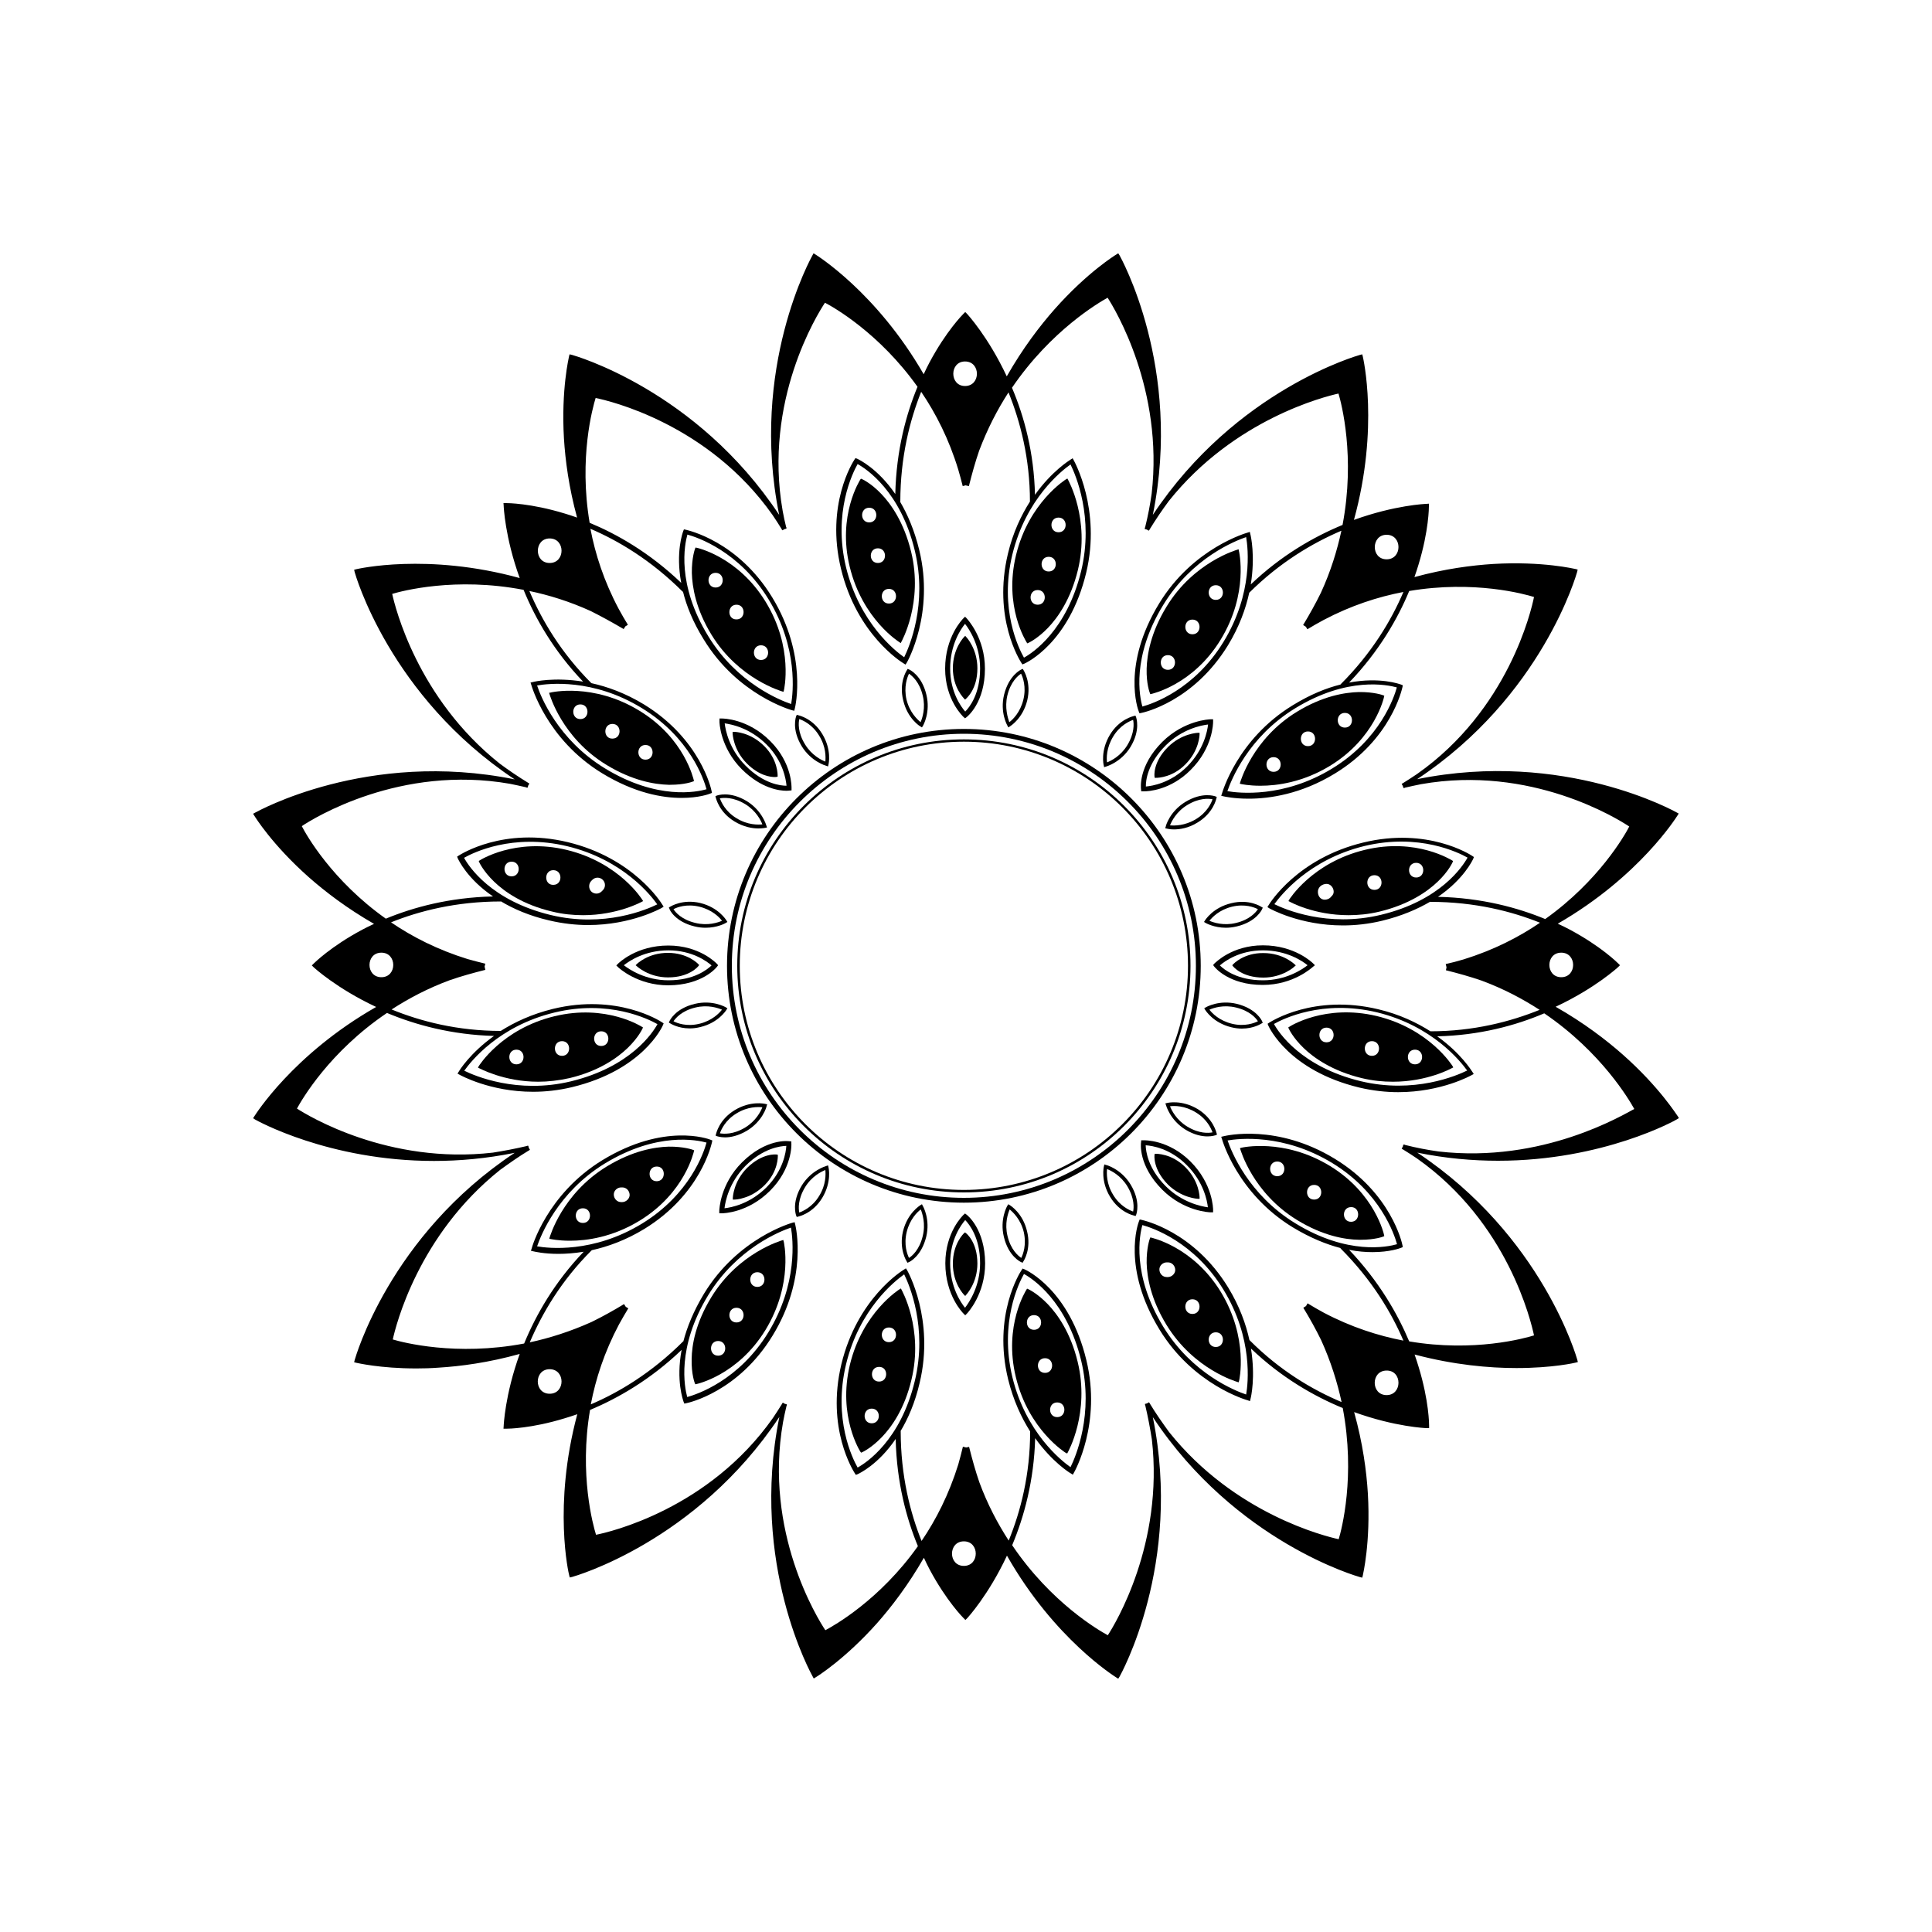 <?xml version="1.0" encoding="UTF-8" standalone="no"?>
<svg
   xmlns:dc="http://purl.org/dc/elements/1.1/"
   xmlns:cc="http://creativecommons.org/ns#"
   xmlns:rdf="http://www.w3.org/1999/02/22-rdf-syntax-ns#"
   xmlns:svg="http://www.w3.org/2000/svg"
   xmlns="http://www.w3.org/2000/svg"
   xmlns:sodipodi="http://sodipodi.sourceforge.net/DTD/sodipodi-0.dtd"
   xmlns:inkscape="http://www.inkscape.org/namespaces/inkscape"
   version="1.1"
   id="Layer_1"
   x="0px"
   y="0px"
   viewBox="0 0 1000 1000"
   width="100%"
   height="100%"
   style="enable-background:new 0 0 1000 1000;"
   xml:space="preserve"
   ><style
     type="text/css"
     id="style3">
	.noFillSVG{fill:none;}
</style><switch
     id="switch5"
     transform="translate(8.6,-2.1)"><g
       id="g7"><g
         id="g9"><path
           class="noFillSVG"
           d="m 652.5,603.3 c -4.9,0 -4.9,7.6 0,7.6 4.9,0 4.9,-7.6 0,-7.6 z"
           id="path11"
           inkscape:connector-curvature="0"
           style="fill:none" /><path
           class="noFillSVG"
           d="m 671.6,615.4 c -4.9,0 -4.9,7.6 0,7.6 4.9,0 4.9,-7.6 0,-7.6 z"
           id="path13"
           inkscape:connector-curvature="0"
           style="fill:none" /><path
           class="noFillSVG"
           d="m 608.6,674.6 c -4.9,0 -4.9,7.6 0,7.6 4.9,0 4.9,-7.6 0,-7.6 z"
           id="path15"
           inkscape:connector-curvature="0"
           style="fill:none" /><path
           class="noFillSVG"
           d="m 595.9,655.5 -0.6,0 c -2,0 -3.9,1.8 -3.8,3.8 0.1,2.1 1.7,3.8 3.8,3.8 l 0.6,0 c 2,0 3.9,-1.8 3.8,-3.8 -0.1,-2.1 -1.7,-3.8 -3.8,-3.8 z"
           id="path17"
           inkscape:connector-curvature="0"
           style="fill:none" /><path
           class="noFillSVG"
           d="m 790.8,525.8 c -14.8,6.2 -33.5,11.3 -55.4,11.9 12.3,8.8 17.9,17.8 18.2,18.4 l 0.7,1.1 -1.1,0.6 c -0.2,0.1 -15.6,8.8 -38,8.8 -6.2,0 -13.1,-0.7 -20.2,-2.4 -36.5,-8.8 -46.6,-31.1 -47,-32 l -0.4,-1 0.9,-0.6 c 0.9,-0.6 23.1,-15 56.4,-6.9 11,2.7 19.9,6.9 27,11.4 22.3,0 41.4,-4.9 56.5,-11.1 -8.8,-5.7 -18.8,-11 -30.2,-15.2 -5.8,-2 -11.9,-3.7 -18.3,-5.3 l 0.3,-1.4 0,-0.2 -0.4,-1.6 c 3.1,-0.8 6.2,-1.6 9.2,-2.4 15.5,-4.8 28.6,-11.5 39.6,-19 -14.4,-5.8 -33.6,-10.8 -56.8,-10.8 l 0,-0.1 c -6.5,3.9 -14.7,7.5 -25,9.9 -7.1,1.7 -14,2.4 -20.2,2.4 -22.4,0 -37.8,-8.7 -38,-8.8 l -1.1,-0.7 0.7,-1.1 c 0.6,-1 14.9,-24.1 48.9,-32.3 33.3,-8 55.4,6.3 56.4,6.9 l 0.9,0.6 -0.4,1 c -0.3,0.6 -4.8,10.5 -18.2,19.6 22.7,0.5 41.5,5.7 55.5,11.5 27.8,-19.7 41.2,-43.4 43.5,-47.9 -6,-4 -50.9,-31.9 -107.8,-21.9 -2.7,0.5 -5.5,1.1 -8.3,1.8 -0.1,0.1 -0.2,0.1 -0.3,0.2 l -0.1,-0.1 c -0.1,0 -0.3,0.1 -0.4,0.1 l -0.3,-1.1 -0.6,-1 c 0.1,-0.1 0.2,-0.1 0.3,-0.2 l 0,-0.1 c 0.1,0 0.2,-0.1 0.3,-0.1 2.5,-1.6 5,-3.2 7.4,-4.8 47.2,-33.2 59.1,-84.5 60.5,-91.6 -4.8,-1.5 -31,-8.8 -64.6,-3.1 -5.9,14 -15.4,31 -31.1,47.4 16,-3 26.1,0.8 26.8,1 l 1,0.4 -0.2,1 c -0.2,1.1 -5.8,26.9 -35,44.7 -17.5,10.7 -33.9,13 -44.6,13 -7.6,0 -12.4,-1.1 -12.9,-1.2 l -1.3,-0.3 0.4,-1.2 c 0.1,-0.3 7.8,-28.1 36.7,-45.7 9.1,-5.5 17.4,-8.8 24.7,-10.7 l 0,-0.1 c 16.1,-16.1 26.2,-33 32.5,-47.8 -13,2.5 -27,7 -41.3,14.5 -2.8,1.5 -5.6,3.1 -8.4,4.8 l -0.8,-1.3 -0.3,-0.2 -0.8,-0.5 -0.3,-0.2 c 3.4,-5.6 6.4,-11.2 9.2,-16.7 5,-11.1 8.4,-21.9 10.6,-32.1 -15,6.4 -32,16.4 -47.7,32.1 -1.8,8.2 -5.1,17.5 -11,27.2 -17.9,29.2 -43.7,34.7 -44.8,35 l -1,0.2 -0.4,-1 c -0.4,-1 -8.9,-23.9 10.6,-55.9 17.6,-28.8 45.4,-36.6 45.7,-36.6 l 1.2,-0.4 0.3,1.3 c 0.2,0.7 2.6,11 0.2,25.9 15.8,-15.1 32.7,-24.7 47.5,-30.8 6.7,-35.3 -0.6,-63 -2.1,-68 -6.8,1.5 -53.9,13 -87.8,55.6 -3.4,4.7 -6.8,9.5 -10,14.8 0,0.1 -0.1,0.2 -0.1,0.3 l -0.1,0 c -0.1,0.1 -0.2,0.2 -0.2,0.3 l -1,-0.6 -0.8,-0.2 -0.3,-0.1 c 0,-0.1 0.1,-0.3 0.1,-0.4 l -0.1,-0.1 c 0.1,-0.1 0.1,-0.2 0.2,-0.3 1.4,-5.9 2.5,-11.8 3.4,-17.5 6.2,-54.1 -19,-95.6 -22.8,-101.4 -4.6,2.5 -29.3,16.8 -49.5,46.6 6.2,14.8 11.3,33.5 11.9,55.4 8.8,-12.3 17.8,-17.9 18.4,-18.2 l 1.1,-0.7 0.6,1.1 c 0.2,0.3 14.4,25.4 6.4,58.2 -8.8,36.5 -31.1,46.6 -32,47 l -1,0.4 -0.6,-0.9 c -0.6,-0.9 -15,-23.1 -6.9,-56.4 2.7,-11 6.9,-19.9 11.4,-27 0,-22.3 -4.9,-41.4 -11.1,-56.5 -5.7,8.8 -11,18.8 -15.2,30.2 -2,5.8 -3.7,11.9 -5.3,18.3 l -1.4,-0.3 -0.2,-0.1 -1.6,0.4 c -0.7,-2.9 -1.5,-5.8 -2.3,-8.5 -4.8,-15.8 -11.6,-29.1 -19.2,-40.3 -5.8,14.4 -10.8,33.6 -10.8,56.9 l -0.1,0 c 3.9,6.5 7.5,14.7 9.9,25 7.9,32.8 -6.3,58 -6.4,58.2 l -0.7,1.1 -1.1,-0.7 c -1,-0.6 -24.1,-14.9 -32.3,-48.9 -8,-33.3 6.3,-55.4 6.9,-56.4 l 0.6,-0.9 1,0.4 c 0.6,0.3 10.5,4.8 19.6,18.2 0.5,-22.7 5.7,-41.5 11.5,-55.5 -19.7,-27.8 -43.4,-41.2 -47.9,-43.5 -4,6 -31.9,50.9 -21.9,107.7 0.5,2.8 1.1,5.5 1.8,8.4 0.1,0.1 0.1,0.2 0.2,0.3 l -0.1,0.1 c 0,0.1 0.1,0.3 0.1,0.4 l -1.1,0.3 -1,0.6 c -0.1,-0.1 -0.1,-0.2 -0.2,-0.3 l -0.1,0 c 0,-0.1 -0.1,-0.2 -0.1,-0.3 -1.6,-2.5 -3.1,-4.9 -4.7,-7.3 -33.1,-47.2 -84.5,-59.1 -91.6,-60.6 -1.5,4.8 -8.8,31 -3.1,64.6 14,5.9 31,15.4 47.4,31.1 -3,-16 0.8,-26.1 1,-26.7 l 0.4,-1 1,0.2 c 1.1,0.2 26.9,5.8 44.7,35 18.3,29.9 12,56.3 11.7,57.5 l -0.3,1.2 -1.2,-0.3 c -0.3,-0.1 -28.1,-7.8 -45.7,-36.7 -5.5,-9.1 -8.8,-17.4 -10.7,-24.7 l -0.1,0.1 c -16.4,-16.4 -33.5,-26.5 -47.8,-32.6 2.5,13 7,27.1 14.6,41.4 1.5,2.7 3.1,5.5 4.8,8.3 l -1.3,0.8 -0.2,0.3 -0.5,0.8 -0.2,0.3 c -5.7,-3.5 -11.4,-6.6 -17,-9.3 -11,-5 -21.7,-8.3 -31.8,-10.4 6.4,15 16.3,32 32.1,47.7 8.2,1.8 17.5,5.1 27.2,11 29.2,17.9 34.7,43.7 35,44.8 l 0.2,1 -1,0.4 c -0.5,0.2 -5.8,2.2 -14.7,2.2 -9.9,0 -24.3,-2.5 -41.2,-12.8 -28.8,-17.6 -36.6,-45.4 -36.6,-45.7 l -0.4,-1.2 1.3,-0.3 c 0.7,-0.2 11,-2.6 25.9,-0.2 -15.1,-15.8 -24.7,-32.7 -30.8,-47.5 -35.3,-6.7 -63,0.6 -68,2.1 1.5,6.8 13,53.9 55.6,87.8 4.7,3.4 9.5,6.8 14.8,10 0.1,0 0.2,0.1 0.3,0.1 l 0,0.1 c 0.1,0.1 0.2,0.2 0.3,0.2 l -0.6,1 -0.3,1.1 c -0.1,0 -0.3,-0.1 -0.4,-0.1 l -0.1,0.1 c -0.1,-0.1 -0.2,-0.1 -0.3,-0.2 -2.8,-0.7 -5.6,-1.2 -8.3,-1.8 -56.9,-10 -101.8,17.9 -107.8,21.9 2.3,4.5 15.8,28.2 43.5,47.9 14,-5.8 32.8,-11 55.5,-11.5 -13.4,-9.2 -17.9,-19 -18.2,-19.6 l -0.4,-1 0.9,-0.6 c 0.9,-0.6 23.1,-15 56.4,-6.9 34,8.2 48.3,31.3 48.9,32.3 l 0.7,1.1 -1.1,0.7 c -0.2,0.1 -15.6,8.8 -38,8.8 -6.3,0 -13.1,-0.7 -20.2,-2.4 -10.3,-2.5 -18.5,-6.1 -25,-9.9 l 0,0.1 c -23.2,0 -42.4,5 -56.8,10.8 11,7.5 24.1,14.2 39.6,19 3,0.9 6.1,1.7 9.2,2.4 l -0.4,1.6 0.1,0.2 0.3,1.4 c -6.4,1.6 -12.4,3.3 -18.3,5.3 -11.4,4.2 -21.4,9.5 -30.2,15.2 15.1,6.1 34.2,11.1 56.5,11.1 7.1,-4.5 16,-8.8 27,-11.4 33.3,-8 55.4,6.3 56.4,6.9 l 0.9,0.6 -0.4,1 c -0.4,0.9 -10.6,23.2 -47,32 -7.1,1.7 -14,2.4 -20.2,2.4 -22.4,0 -37.8,-8.7 -38,-8.8 l -1.1,-0.6 0.7,-1.1 c 0.4,-0.6 6,-9.7 18.2,-18.4 -21.9,-0.5 -40.6,-5.6 -55.4,-11.9 -29.7,20.2 -44.1,45 -46.6,49.5 5.9,3.8 47.4,29 101.4,22.8 5.7,-0.8 11.5,-1.9 17.5,-3.4 0.1,-0.1 0.2,-0.1 0.3,-0.2 l 0.1,0.1 c 0.1,0 0.3,-0.1 0.4,-0.1 l 0.1,0.3 0.2,0.8 0.6,1 c -0.1,0.1 -0.2,0.1 -0.3,0.2 l 0,0.1 c -0.1,0 -0.2,0.1 -0.3,0.1 -5.2,3.2 -10.1,6.5 -14.8,10 -42.6,33.9 -54.1,81 -55.6,87.8 5,1.5 32.7,8.8 68,2.1 6.1,-14.8 15.7,-31.7 30.8,-47.5 -4.9,0.8 -9.3,1.1 -13.1,1.1 -7.6,0 -12.4,-1.1 -12.9,-1.3 l -1.3,-0.3 0.4,-1.2 c 0.1,-0.3 7.8,-28.1 36.6,-45.7 32,-19.5 54.9,-11 55.9,-10.6 l 1,0.4 -0.2,1 c -0.2,1.1 -5.8,26.9 -35,44.8 -9.7,5.9 -19,9.2 -27.2,11 -15.8,15.8 -25.7,32.7 -32.1,47.7 10.2,-2.2 21,-5.5 32.1,-10.6 5.5,-2.7 11.1,-5.8 16.7,-9.2 l 0.2,0.3 0.5,0.8 0.2,0.3 1.3,0.8 c -1.7,2.8 -3.3,5.5 -4.8,8.3 -7.6,14.3 -12.1,28.3 -14.6,41.4 14.3,-6.1 31.4,-16.2 47.8,-32.6 l 0.1,0 c 1.8,-7.3 5.1,-15.6 10.7,-24.7 17.6,-28.9 45.4,-36.6 45.7,-36.7 l 1.2,-0.3 0.3,1.2 c 0.3,1.1 6.5,27.6 -11.7,57.5 -17.8,29.2 -43.6,34.7 -44.7,35 l -1,0.2 -0.4,-1 c -0.2,-0.6 -4,-10.8 -1,-26.8 -16.4,15.7 -33.4,25.3 -47.4,31.1 -5.7,33.5 1.6,59.8 3.1,64.6 7,-1.4 58.4,-13.4 91.6,-60.5 1.6,-2.4 3.2,-4.8 4.7,-7.3 0,-0.1 0.1,-0.2 0.1,-0.3 l 0.1,0 c 0.1,-0.1 0.2,-0.2 0.2,-0.3 l 1,0.6 1.1,0.3 c 0,0.1 -0.1,0.3 -0.1,0.4 l 0.1,0.1 c -0.1,0.1 -0.1,0.2 -0.2,0.3 -0.7,2.8 -1.3,5.6 -1.8,8.4 -10,56.9 17.9,101.7 21.9,107.7 4.5,-2.4 28.2,-15.8 47.9,-43.5 -5.8,-14 -11,-32.8 -11.5,-55.5 -9.2,13.4 -19,17.9 -19.6,18.2 l -1,0.4 -0.6,-0.9 c -0.6,-0.9 -15,-23.1 -6.9,-56.4 8.2,-34 31.3,-48.3 32.3,-48.9 l 1.1,-0.7 0.7,1.1 c 0.2,0.3 14.4,25.4 6.4,58.2 -2.5,10.3 -6.1,18.5 -9.9,25 l 0.1,0 c 0,23.2 5,42.4 10.8,56.8 7.5,-11 14.2,-24.1 19,-39.6 0.9,-3 1.7,-6.1 2.4,-9.2 l 1.6,0.4 0.2,0 1.4,-0.3 c 1.6,6.4 3.3,12.5 5.3,18.3 4.3,11.4 9.5,21.4 15.2,30.2 6.1,-15.1 11.1,-34.2 11.1,-56.5 -4.5,-7.1 -8.8,-16 -11.4,-27 -8,-33.3 6.3,-55.4 6.9,-56.4 l 0.6,-0.9 1,0.4 c 0.9,0.4 23.2,10.6 32,47 7.9,32.8 -6.3,58 -6.4,58.2 l -0.6,1.1 -1.1,-0.7 c -0.6,-0.4 -9.7,-6 -18.4,-18.2 -0.5,21.9 -5.6,40.6 -11.9,55.4 20.2,29.7 45,44.1 49.5,46.6 3.8,-5.9 29,-47.4 22.8,-101.4 -0.8,-5.7 -1.9,-11.5 -3.4,-17.5 -0.1,-0.1 -0.1,-0.2 -0.2,-0.3 l 0.1,-0.1 c 0,-0.1 -0.1,-0.3 -0.1,-0.4 l 0.3,-0.1 0.8,-0.2 1,-0.6 c 0.1,0.1 0.1,0.2 0.2,0.3 l 0.1,0 c 0,0.1 0.1,0.2 0.1,0.3 3.2,5.2 6.5,10.1 10,14.8 33.9,42.6 81,54.1 87.8,55.5 1.5,-5 8.8,-32.7 2.1,-67.9 -14.8,-6.1 -31.7,-15.7 -47.5,-30.8 2.4,14.9 0,25.2 -0.2,25.9 l -0.3,1.3 -1.2,-0.4 c -0.3,-0.1 -28.1,-7.8 -45.7,-36.7 -19.5,-32 -11,-54.9 -10.6,-55.9 l 0.4,-1 1,0.2 c 1.1,0.2 26.9,5.8 44.8,35 5.9,9.7 9.2,19 11,27.2 15.8,15.8 32.7,25.8 47.7,32.1 -2.2,-10.2 -5.5,-21 -10.6,-32.1 -2.7,-5.5 -5.8,-11.1 -9.2,-16.7 l 0.3,-0.2 0.8,-0.5 0.3,-0.2 0.8,-1.4 c 2.8,1.7 5.6,3.3 8.3,4.8 14.2,7.5 28.3,12 41.3,14.5 -6.1,-14.3 -16.2,-31.4 -32.6,-47.8 l 0.1,-0.1 c -7.3,-1.9 -15.7,-5.1 -24.7,-10.7 C 631.8,619 624.1,591.2 624,590.9 l -0.4,-1.2 1.3,-0.3 c 1.1,-0.3 27.6,-6.5 57.5,11.7 29.2,17.8 34.7,43.6 35,44.7 l 0.2,1 -1,0.4 c -0.5,0.2 -5.8,2.2 -14.7,2.2 -3.5,0 -7.6,-0.3 -12.1,-1.2 15.7,16.4 25.3,33.4 31.1,47.4 33.5,5.7 59.8,-1.6 64.6,-3.1 -1.4,-7 -13.4,-58.4 -60.6,-91.6 -2.4,-1.6 -4.8,-3.2 -7.3,-4.7 -0.1,0 -0.2,-0.1 -0.3,-0.1 l 0,-0.1 c -0.1,-0.1 -0.2,-0.2 -0.3,-0.2 l 0.6,-1 0.2,-0.8 0.1,-0.3 c 0.1,0 0.3,0.1 0.4,0.1 l 0.1,-0.1 c 0.1,0.1 0.2,0.1 0.3,0.2 5.9,1.4 11.7,2.5 17.4,3.4 54.1,6.2 95.6,-19 101.5,-22.8 -2.7,-3.8 -17.1,-28.6 -46.8,-48.7 z M 628.7,469.5 c 9.2,-2.2 15.4,1.8 15.6,1.9 l 0.7,0.4 -0.3,0.7 c -0.1,0.3 -3,6.5 -13.1,9 -2,0.5 -3.9,0.7 -5.7,0.7 -6.1,0 -10.2,-2.3 -10.5,-2.5 l -0.8,-0.5 0.5,-0.8 c 0.2,-0.2 4.2,-6.6 13.6,-8.9 z m -7.5,-54.9 -0.2,0.8 c -0.1,0.3 -1.6,7.5 -9.7,12.4 -4.8,2.9 -9.3,3.6 -12.3,3.6 -2.1,0 -3.5,-0.3 -3.6,-0.4 l -0.9,-0.2 0.3,-0.9 c 0.1,-0.3 2.2,-7.8 10.1,-12.7 8.9,-5.4 15.3,-3 15.6,-2.9 l 0.7,0.3 z M 593,386.1 c 11.2,-11.2 24.4,-11.7 25,-11.7 l 1.3,0 0,1.3 c 0,0.5 -0.1,13.4 -11.7,25 -10.5,10.6 -22,11 -24.1,11 l -0.3,0 -1.1,0 -0.1,-1.1 c -0.1,-0.4 -1.5,-12 11,-24.5 z m -27.1,-3.8 c 4.9,-8.1 12.1,-9.6 12.4,-9.7 l 0.8,-0.2 0.3,0.7 c 0.1,0.3 2.5,6.7 -2.9,15.6 -4.9,8 -12.3,10.1 -12.7,10.1 l -0.9,0.3 -0.2,-0.9 c -0.1,-0.2 -1.8,-7.6 3.2,-15.9 z m -54.9,-20.6 0,0 c 2.4,-10.1 8.7,-13 9,-13.1 l 0.7,-0.3 0.4,0.7 c 0.2,0.3 4.2,6.4 1.9,15.6 -2.3,9.4 -8.7,13.4 -9,13.5 l -0.8,0.5 -0.5,-0.8 c -0.1,-0.3 -3.9,-7.1 -1.7,-16.1 z m -21,-39.6 0.9,-0.9 0.9,0.9 c 0.4,0.4 9.4,10.1 9.4,26 0,17.7 -9.1,24.8 -9.5,25.1 l -0.8,0.6 -0.8,-0.7 c -0.4,-0.4 -9.4,-9 -9.4,-25.1 -0.1,-16.3 9,-25.5 9.3,-25.9 z m -29.3,26.8 0.4,-0.7 0.7,0.3 c 0.3,0.1 6.5,3 9,13.1 2.2,9.1 -1.6,15.8 -1.8,16.1 l -0.5,0.8 -0.8,-0.5 c -0.3,-0.2 -6.7,-4.1 -9,-13.5 -2.1,-9.1 1.9,-15.3 2,-15.6 z m -57.2,23.9 0.3,-0.7 0.8,0.2 c 0.3,0.1 7.5,1.6 12.4,9.7 5,8.3 3.3,15.6 3.2,15.9 l -0.2,0.9 -0.9,-0.3 c -0.3,-0.1 -7.8,-2.2 -12.7,-10.1 -5.4,-8.9 -3,-15.4 -2.9,-15.6 z m -38.6,1.2 c 0.5,0 13.4,0.1 25,11.7 11.4,11.4 11.1,23.9 11,24.4 l 0,1.1 -1.1,0.1 c -0.1,0 -0.6,0.1 -1.5,0.1 -3.6,0 -13,-1.1 -23.1,-11.1 -11.2,-11.2 -11.7,-24.4 -11.7,-25 l 0,-1.3 1.4,0 z m -2.4,39.8 c 0.3,-0.1 6.7,-2.5 15.6,2.9 8,4.9 10.1,12.3 10.1,12.7 l 0.3,0.9 -0.9,0.2 c -0.1,0 -1.5,0.3 -3.6,0.3 -3,0 -7.5,-0.6 -12.3,-3.6 -8.1,-4.9 -9.6,-12.1 -9.7,-12.4 l -0.2,-0.8 0.7,-0.2 z m -24.3,57.7 c 0.3,-0.2 6.4,-4.2 15.6,-1.9 9.4,2.3 13.4,8.7 13.5,9 l 0.5,0.8 -0.8,0.5 c -0.2,0.1 -4.4,2.5 -10.5,2.5 -1.7,0 -3.6,-0.2 -5.7,-0.7 -10.1,-2.4 -13,-8.7 -13.1,-9 l -0.3,-0.7 0.8,-0.5 z m -26.8,31.1 -0.9,-0.9 0.9,-0.9 c 0.4,-0.4 9.5,-9.4 26,-9.4 16.1,0 24.7,9.1 25.1,9.4 l 0.7,0.8 -0.6,0.8 c -0.3,0.4 -7.5,9.5 -25.1,9.5 -16,0.1 -25.7,-8.9 -26.1,-9.3 z m 42.4,31.2 c -2,0.5 -3.8,0.7 -5.5,0.7 -6.1,0 -9.9,-2.5 -10.1,-2.6 l -0.7,-0.4 0.3,-0.7 c 0.1,-0.3 3,-6.5 13.1,-9 9.1,-2.2 15.8,1.6 16.1,1.8 l 0.8,0.5 -0.5,0.8 c -0.1,0.2 -4.1,6.6 -13.5,8.9 z m 7.9,56.1 0.2,-0.8 c 0.1,-0.3 1.6,-7.5 9.7,-12.4 8.3,-5 15.6,-3.3 15.9,-3.2 l 0.9,0.2 -0.3,0.9 c -0.1,0.3 -2.2,7.8 -10.1,12.7 -4.6,2.8 -8.6,3.5 -11.4,3.5 -2.5,0 -4,-0.6 -4.2,-0.6 l -0.7,-0.3 z m 28.2,28.4 c -11.5,11.5 -24.2,11.7 -25,11.7 0,0 0,0 0,0 l -1.3,0 0,-1.3 c 0,-0.6 0.5,-13.7 11.7,-25 12.5,-12.5 24,-11.1 24.5,-11 l 1.1,0.1 0,1.1 c 0.1,0.6 0.4,13 -11,24.4 z m 27.1,3.8 c -4.9,8.1 -12.1,9.6 -12.4,9.7 l -0.8,0.2 -0.3,-0.7 c -0.1,-0.3 -2.5,-6.7 2.9,-15.6 4.9,-8 12.3,-10.1 12.7,-10.1 l 0.9,-0.3 0.2,0.9 c 0.1,0.3 1.9,7.7 -3.2,15.9 z m 53.9,20.3 c -2.4,10.1 -8.7,13 -9,13.1 l -0.7,0.3 -0.4,-0.7 c -0.2,-0.3 -4.2,-6.4 -1.9,-15.6 2.3,-9.4 8.7,-13.4 9,-13.5 l 0.8,-0.5 0.5,0.8 c 0,0.2 3.9,7 1.7,16.1 z m 21,39.4 -0.9,0.9 -0.9,-0.9 c -0.4,-0.4 -9.4,-9.5 -9.4,-26 0,-16.1 9.1,-24.7 9.4,-25.1 l 0.8,-0.7 0.8,0.6 c 0.4,0.3 9.5,7.5 9.5,25.1 0,16.1 -9,25.7 -9.3,26.1 z m 29.2,-26.7 -0.4,0.7 -0.7,-0.3 c -0.3,-0.1 -6.5,-3 -9,-13.1 -2.2,-9.1 1.6,-15.8 1.8,-16.1 l 0.5,-0.8 0.8,0.5 c 0.3,0.2 6.7,4.1 9,13.5 2.2,9.2 -1.8,15.3 -2,15.6 z m 58.4,-24.3 -0.3,0.7 -0.8,-0.2 c -0.3,-0.1 -7.5,-1.6 -12.4,-9.7 -5,-8.3 -3.3,-15.6 -3.2,-15.9 l 0.2,-0.9 0.9,0.3 c 0.3,0.1 7.8,2.2 12.7,10.1 5.4,8.9 3,15.3 2.9,15.6 z m -89.2,-6.2 c -67.6,0 -122.6,-55 -122.6,-122.6 0,-67.6 55,-122.6 122.6,-122.6 67.6,0 122.6,55 122.6,122.6 0,67.6 -55,122.6 -122.6,122.6 z m 129,5 -1.3,0 c -0.6,0 -13.7,-0.5 -25,-11.7 -12.5,-12.5 -11.1,-24 -11,-24.5 l 0.1,-1.1 1.1,0 c 0.5,0 13,-0.4 24.4,11 11.7,11.6 11.7,24.5 11.7,25 l 0,1.3 z m 1.2,-39.9 c -0.1,0 -1.7,0.6 -4.2,0.6 -2.8,0 -6.8,-0.7 -11.4,-3.5 -8,-4.9 -10.1,-12.3 -10.1,-12.7 l -0.3,-0.9 0.9,-0.2 c 0.3,-0.1 7.7,-1.8 15.9,3.2 8.1,4.9 9.6,12.1 9.7,12.4 l 0.2,0.8 -0.7,0.3 z m 23.8,-57.8 c -0.2,0.1 -4,2.6 -10.1,2.6 -1.7,0 -3.5,-0.2 -5.5,-0.7 -9.4,-2.3 -13.4,-8.7 -13.5,-9 l -0.5,-0.8 0.8,-0.5 c 0.3,-0.2 7.1,-4 16.1,-1.8 10.1,2.4 13,8.7 13.1,9 l 0.3,0.7 -0.7,0.5 z m -24.3,-29.4 -0.6,-0.8 0.7,-0.8 c 0.4,-0.4 9,-9.4 25.1,-9.4 16.5,0 25.6,9 26,9.4 l 0.9,0.9 -0.9,0.9 c -0.4,0.4 -10.1,9.4 -26,9.4 -17.7,-0.1 -24.9,-9.2 -25.2,-9.6 z"
           id="path19"
           inkscape:connector-curvature="0"
           style="fill:none" /><path
           class="noFillSVG"
           d="m 690.7,626.8 c -4.9,0 -4.9,7.6 0,7.6 4.9,0.1 4.9,-7.6 0,-7.6 z"
           id="path21"
           inkscape:connector-curvature="0"
           style="fill:none" /><path
           class="noFillSVG"
           d="m 714.4,646.1 c -1.4,-5.1 -8.6,-26.8 -33.5,-42 -25.3,-15.4 -48.5,-12.7 -54.2,-11.7 1.9,5.6 10.7,28 35.1,42.9 27.2,16.6 47.8,12.2 52.6,10.8 z m -19.7,-2.3 c -7.2,-0.2 -18.6,-2 -32,-10.2 -23.1,-14.1 -29.3,-36.4 -29.4,-36.6 l -0.2,-0.6 0.6,-0.2 c 0.2,-0.1 22.1,-5.2 46,9.4 23.4,14.3 28,35.6 28,35.8 l 0.1,0.5 -0.5,0.2 c -0.2,0.1 -4.4,1.7 -11.7,1.7 l -0.9,0 z"
           id="path23"
           inkscape:connector-curvature="0"
           style="fill:none" /><path
           class="noFillSVG"
           d="m 584.4,594.8 c 0,3.1 1,11.9 10.4,21.2 8.4,8.4 18.3,10.4 21.9,10.8 -0.4,-3.5 -2.2,-13.1 -10.9,-21.8 -8.7,-8.5 -18.1,-9.9 -21.4,-10.2 z m 27.9,27.8 -0.7,0 c -0.4,0 -8.6,-0.3 -15.7,-7.4 -7.9,-7.9 -7,-15.1 -6.9,-15.4 l 0.1,-0.5 0.5,0 c 0.3,0 8.2,-0.2 15.3,6.9 7.3,7.3 7.4,15.4 7.4,15.7 l 0,0.7 z"
           id="path25"
           inkscape:connector-curvature="0"
           style="fill:none" /><path
           class="noFillSVG"
           d="m 622.8,501.8 c 2.2,2.1 9.1,7.7 22.3,7.7 11.9,0 20.3,-5.6 23.1,-7.8 -2.8,-2.2 -10.8,-7.7 -23.1,-7.7 -12.2,-0.1 -19.8,5.6 -22.3,7.8 z m 38.9,-0.6 0.5,0.5 -0.5,0.4 c -0.3,0.3 -6.3,5.9 -16.3,5.9 -11.1,0 -15.6,-5.7 -15.8,-6 l -0.3,-0.4 0.4,-0.4 c 0.2,-0.3 5.6,-5.9 15.8,-5.9 10.2,0 15.9,5.7 16.2,5.9 z"
           id="path27"
           inkscape:connector-curvature="0"
           style="fill:none" /><circle
           class="noFillSVG"
           cx="490.3"
           cy="502"
           r="116"
           id="circle29"
           style="fill:none" /><path
           class="noFillSVG"
           d="m 490.3,381.9 c -66.2,0 -120.1,53.9 -120.1,120.1 0,66.2 53.9,120.1 120.1,120.1 66.2,0 120.1,-53.9 120.1,-120.1 0,-66.2 -53.9,-120.1 -120.1,-120.1 z m 0,237.4 C 425.6,619.3 373,566.7 373,502 c 0,-64.7 52.6,-117.3 117.3,-117.3 64.7,0 117.3,52.7 117.3,117.3 0,64.7 -52.6,117.3 -117.3,117.3 z"
           id="path31"
           inkscape:connector-curvature="0"
           style="fill:none" /><path
           class="noFillSVG"
           d="m 631.2,523.6 c -6.4,-1.6 -11.7,0.2 -13.8,1.1 1.4,1.7 5.1,5.7 11.7,7.3 6.6,1.6 11.5,-0.3 13.4,-1.3 -1.1,-1.6 -4.2,-5.4 -11.3,-7.1 z"
           id="path33"
           inkscape:connector-curvature="0"
           style="fill:none" /><path
           class="noFillSVG"
           d="m 610.4,577.9 c -5.8,-3.6 -11.2,-3.4 -13.4,-3.2 0.8,2.1 3.3,7.1 8.9,10.5 6.2,3.8 11.2,3.4 13.1,3 -0.7,-2 -2.8,-6.8 -8.6,-10.3 z"
           id="path35"
           inkscape:connector-curvature="0"
           style="fill:none" /><path
           class="noFillSVG"
           d="m 372.6,686.6 c 4.9,0 4.9,-7.6 0,-7.6 -4.9,0 -4.9,7.6 0,7.6 z"
           id="path37"
           inkscape:connector-curvature="0"
           style="fill:none" /><path
           class="noFillSVG"
           d="m 459.4,661.7 c -4.7,3.4 -23.1,17.9 -30.1,46.6 -6.8,28.4 3.4,48.8 6,53.4 4.4,-2.4 22.1,-13.9 29.6,-44.8 6.7,-27.8 -2.9,-49.9 -5.5,-55.2 z m 3.7,54.6 c -3.7,15.2 -10.4,24.7 -15.4,29.9 -5.4,5.7 -10,7.7 -10.2,7.8 l -0.5,0.2 -0.3,-0.4 c -0.1,-0.2 -12,-18.5 -5.5,-45.1 6.6,-27.3 25.7,-39.1 25.9,-39.2 l 0.5,-0.3 0.3,0.6 c 0.2,0 11.6,20.1 5.2,46.5 z"
           id="path39"
           inkscape:connector-curvature="0"
           style="fill:none" /><path
           class="noFillSVG"
           d="m 383.4,668.2 c 4.9,0 4.9,-7.6 0,-7.6 -4.9,0 -4.9,7.6 0,7.6 z"
           id="path41"
           inkscape:connector-curvature="0"
           style="fill:none" /><path
           class="noFillSVG"
           d="m 451.5,689.2 c -4.9,0 -4.9,7.6 0,7.6 4.9,0 4.9,-7.6 0,-7.6 z"
           id="path43"
           inkscape:connector-curvature="0"
           style="fill:none" /><path
           class="noFillSVG"
           d="m 564.4,607.3 c -0.3,2.2 -0.4,7.6 3.2,13.4 3.5,5.8 8.4,7.9 10.3,8.6 0.4,-1.9 0.8,-6.8 -3,-13.1 -3.4,-5.7 -8.4,-8.1 -10.5,-8.9 z"
           id="path45"
           inkscape:connector-curvature="0"
           style="fill:none" /><path
           class="noFillSVG"
           d="m 446.4,709.5 c -4.9,0 -4.9,7.6 0,7.6 4.9,0.1 4.9,-7.6 0,-7.6 z"
           id="path47"
           inkscape:connector-curvature="0"
           style="fill:none" /><path
           class="noFillSVG"
           d="m 389.2,691.7 c 15.4,-25.2 12.7,-48.5 11.7,-54.2 -5.6,1.9 -28,10.7 -42.9,35.1 -16.5,27.1 -12.1,47.8 -10.8,52.6 5.1,-1.4 26.8,-8.6 42,-33.5 z M 359.6,673.4 C 373.7,650.3 396,644.1 396.2,644 l 0.6,-0.2 0.2,0.6 c 0.1,0.2 5.2,22.1 -9.4,46 -14.3,23.4 -35.6,28 -35.8,28 l -0.5,0.1 -0.2,-0.5 c -0.1,-0.2 -1.8,-4.8 -1.7,-12.7 0.2,-7.1 2.1,-18.5 10.2,-31.9 z"
           id="path49"
           inkscape:connector-curvature="0"
           style="fill:none" /><path
           class="noFillSVG"
           d="m 363.1,703.8 c 4.9,0 4.9,-7.6 0,-7.6 -4.9,0 -4.9,7.6 0,7.6 z"
           id="path51"
           inkscape:connector-curvature="0"
           style="fill:none" /><path
           class="noFillSVG"
           d="m 442.6,731.2 c -4.9,0 -4.9,7.6 0,7.6 4.9,0 4.9,-7.6 0,-7.6 z"
           id="path53"
           inkscape:connector-curvature="0"
           style="fill:none" /><path
           class="noFillSVG"
           d="m 532.3,705.1 c -4.9,0 -4.9,7.6 0,7.6 4.9,0 4.9,-7.6 0,-7.6 z"
           id="path55"
           inkscape:connector-curvature="0"
           style="fill:none" /><path
           class="noFillSVG"
           d="m 526.6,682.8 c -4.9,0 -4.9,7.6 0,7.6 4.9,0 4.9,-7.6 0,-7.6 z"
           id="path57"
           inkscape:connector-curvature="0"
           style="fill:none" /><path
           class="noFillSVG"
           d="m 582.7,636.2 c -1.4,4.8 -5.8,25.5 10.8,52.6 14.9,24.4 37.3,33.2 42.9,35.1 1,-5.7 3.7,-29 -11.7,-54.2 -15.2,-24.9 -36.9,-32.1 -42,-33.5 z m 50,80.8 -0.2,0.6 -0.6,-0.2 c -0.2,-0.1 -22.6,-6.3 -36.7,-29.5 -8.2,-13.4 -10.1,-24.9 -10.3,-32.1 -0.2,-7.9 1.6,-12.5 1.7,-12.7 l 0.2,-0.5 0.5,0.1 c 0.2,0.1 21.6,4.6 35.9,28.1 14.7,24 9.5,46 9.5,46.2 z"
           id="path59"
           inkscape:connector-curvature="0"
           style="fill:none" /><path
           class="noFillSVG"
           d="m 538.6,728 c -4.9,0 -4.9,7.6 0,7.6 4.9,0 5,-7.6 0,-7.6 z"
           id="path61"
           inkscape:connector-curvature="0"
           style="fill:none" /><path
           class="noFillSVG"
           d="m 620.7,699.3 c 4.9,0 4.9,-7.6 0,-7.6 -4.9,0 -4.9,7.6 0,7.6 z"
           id="path63"
           inkscape:connector-curvature="0"
           style="fill:none" /><path
           class="noFillSVG"
           d="m 545.5,761.5 c 2.6,-5.3 12.2,-27.4 5.5,-55.2 -7.5,-30.9 -25.2,-42.4 -29.6,-44.8 -2.6,4.6 -12.9,25 -6,53.4 7,28.8 25.4,43.3 30.1,46.6 z m -28.2,-46.8 c -6.5,-26.7 5.4,-45.1 5.5,-45.3 l 0.3,-0.5 0.5,0.2 c 0.2,0.1 4.7,2.1 10.2,7.8 5,5.2 11.8,14.7 15.5,29.9 6.4,26.4 -5,46.6 -5.1,46.8 l -0.3,0.6 -0.6,-0.3 c -0.3,0 -19.4,-11.8 -26,-39.2 z"
           id="path65"
           inkscape:connector-curvature="0"
           style="fill:none" /><path
           class="noFillSVG"
           d="m 597,429.3 c 2.2,0.3 7.6,0.4 13.4,-3.2 5.8,-3.5 7.9,-8.4 8.6,-10.3 -1.9,-0.4 -6.8,-0.8 -13.1,3 -5.6,3.4 -8.1,8.4 -8.9,10.5 z"
           id="path67"
           inkscape:connector-curvature="0"
           style="fill:none" /><path
           class="noFillSVG"
           d="m 709.1,711.4 c -8.2,0 -8.2,12.7 0,12.7 8.2,0.1 8.2,-12.7 0,-12.7 z"
           id="path69"
           inkscape:connector-curvature="0"
           style="fill:none" /><path
           class="noFillSVG"
           d="m 490.3,799.9 c -8.2,0 -8.2,12.7 0,12.7 8.2,0 8.2,-12.7 0,-12.7 z"
           id="path71"
           inkscape:connector-curvature="0"
           style="fill:none" /><path
           class="noFillSVG"
           d="m 631.2,479.8 c 7.1,-1.7 10.3,-5.5 11.3,-7.1 -1.8,-0.9 -6.8,-2.8 -13.4,-1.3 -6.7,1.6 -10.4,5.5 -11.7,7.3 2.1,0.8 7.3,2.6 13.8,1.1 z"
           id="path73"
           inkscape:connector-curvature="0"
           style="fill:none" /><path
           class="noFillSVG"
           d="m 275.9,710.8 c -8.2,0 -8.2,12.7 0,12.7 8.2,0 8.2,-12.7 0,-12.7 z"
           id="path75"
           inkscape:connector-curvature="0"
           style="fill:none" /><path
           class="noFillSVG"
           d="m 293.1,627.5 c -4.9,0 -4.9,7.6 0,7.6 4.9,0 4.9,-7.6 0,-7.6 z"
           id="path77"
           inkscape:connector-curvature="0"
           style="fill:none" /><path
           class="noFillSVG"
           d="m 616.7,377.1 c -3.6,0.5 -13.4,2.4 -21.9,10.8 -9.4,9.4 -10.4,18.2 -10.4,21.2 3.2,-0.2 12.7,-1.6 21.3,-10.3 8.8,-8.6 10.6,-18.2 11,-21.7 z m -26.9,27.6 -0.2,0 -0.5,0 -0.1,-0.5 c -0.1,-0.3 -0.9,-7.5 6.9,-15.4 7.1,-7.1 15.3,-7.4 15.7,-7.4 l 0.7,0 0,0.7 c 0,0.3 -0.1,8.4 -7.4,15.7 -6.6,6.6 -13.8,6.9 -15.1,6.9 z"
           id="path79"
           inkscape:connector-curvature="0"
           style="fill:none" /><path
           class="noFillSVG"
           d="m 799.5,507.9 c 8.2,0 8.2,-12.7 0,-12.7 -8.2,0 -8.2,12.7 0,12.7 z"
           id="path81"
           inkscape:connector-curvature="0"
           style="fill:none" /><path
           class="noFillSVG"
           d="m 188.8,495.2 c -8.2,0 -8.2,12.7 0,12.7 8.1,0 8.2,-12.7 0,-12.7 z"
           id="path83"
           inkscape:connector-curvature="0"
           style="fill:none" /><path
           class="noFillSVG"
           d="m 709.1,291.6 c 8.2,0 8.2,-12.7 0,-12.7 -8.1,0 -8.2,12.7 0,12.7 z"
           id="path85"
           inkscape:connector-curvature="0"
           style="fill:none" /><path
           class="noFillSVG"
           d="m 574.9,387.8 c 3.8,-6.2 3.4,-11.2 3,-13.1 -1.9,0.7 -6.8,2.8 -10.3,8.6 -3.6,5.8 -3.4,11.2 -3.2,13.4 2.1,-0.8 7.1,-3.2 10.5,-8.9 z"
           id="path87"
           inkscape:connector-curvature="0"
           style="fill:none" /><path
           class="noFillSVG"
           d="m 275.9,293.5 c 8.2,0 8.2,-12.7 0,-12.7 -8.1,0 -8.2,12.7 0,12.7 z"
           id="path89"
           inkscape:connector-curvature="0"
           style="fill:none" /><path
           class="noFillSVG"
           d="m 490.9,201.9 c 8.2,0 8.2,-12.7 0,-12.7 -8.1,0 -8.1,12.7 0,12.7 z"
           id="path91"
           inkscape:connector-curvature="0"
           style="fill:none" /><path
           class="noFillSVG"
           d="m 418.6,396.3 c 0.3,-2.2 0.4,-7.6 -3.2,-13.4 -3.5,-5.8 -8.4,-7.9 -10.3,-8.6 -0.4,1.9 -0.8,6.8 3,13.1 3.4,5.6 8.4,8.1 10.5,8.9 z"
           id="path93"
           inkscape:connector-curvature="0"
           style="fill:none" /><path
           class="noFillSVG"
           d="m 408.1,616.7 c -3.8,6.2 -3.4,11.2 -3,13.1 1.9,-0.7 6.8,-2.8 10.3,-8.6 3.6,-5.8 3.4,-11.2 3.2,-13.4 -2.1,0.8 -7.1,3.2 -10.5,8.9 z"
           id="path95"
           inkscape:connector-curvature="0"
           style="fill:none" /><path
           class="noFillSVG"
           d="m 521.2,364.1 c 1.6,-6.6 -0.3,-11.5 -1.2,-13.4 -1.6,1.1 -5.4,4.2 -7.1,11.3 l 0,0 c -1.6,6.4 0.2,11.7 1.1,13.8 1.7,-1.3 5.6,-5.1 7.2,-11.7 z"
           id="path97"
           inkscape:connector-curvature="0"
           style="fill:none" /><path
           class="noFillSVG"
           d="m 314.2,501.7 c 2.8,2.2 11.2,7.8 23.1,7.8 13.3,0 20.2,-5.5 22.3,-7.7 -2.5,-2.1 -10.2,-7.8 -22.3,-7.8 -12.2,-0.1 -20.3,5.4 -23.1,7.7 z m 38.7,-0.4 0.4,0.4 -0.3,0.4 c -0.2,0.3 -4.7,6 -15.8,6 -10,0 -16.1,-5.6 -16.3,-5.9 l -0.5,-0.4 0.5,-0.5 c 0.2,-0.2 6,-5.9 16.3,-5.9 10.1,-0.1 15.5,5.6 15.7,5.9 z"
           id="path99"
           inkscape:connector-curvature="0"
           style="fill:none" /><path
           class="noFillSVG"
           d="m 351.4,523.6 c -7.1,1.7 -10.3,5.5 -11.3,7.1 1.8,0.9 6.8,2.8 13.4,1.3 6.7,-1.6 10.4,-5.5 11.7,-7.3 -2.2,-0.9 -7.4,-2.7 -13.8,-1.1 z"
           id="path101"
           inkscape:connector-curvature="0"
           style="fill:none" /><path
           class="noFillSVG"
           d="m 460.6,639.9 c -1.6,6.6 0.3,11.5 1.2,13.4 1.6,-1.1 5.4,-4.2 7.1,-11.3 l 0,0 c 1.6,-6.4 -0.2,-11.7 -1.1,-13.8 -1.6,1.3 -5.6,5.1 -7.2,11.7 z"
           id="path103"
           inkscape:connector-curvature="0"
           style="fill:none" /><path
           class="noFillSVG"
           d="m 483.2,655.9 c 0,12.3 5.5,20.4 7.7,23.1 2.2,-2.8 7.8,-11.2 7.8,-23.1 0,-13.2 -5.5,-20.2 -7.7,-22.3 -2.1,2.4 -7.8,10.1 -7.8,22.3 z m 14.1,0.2 c 0,10 -5.6,16.1 -5.9,16.3 l -0.4,0.5 -0.5,-0.5 c -0.2,-0.3 -5.9,-6 -5.9,-16.3 0,-10.1 5.7,-15.5 5.9,-15.8 l 0.4,-0.4 0.4,0.3 c 0.3,0.3 6,4.8 6,15.9 z"
           id="path105"
           inkscape:connector-curvature="0"
           style="fill:none" /><path
           class="noFillSVG"
           d="m 366.3,627.4 c 3.5,-0.4 13.1,-2.2 21.8,-10.9 8.6,-8.7 10,-18.1 10.3,-21.3 -3.1,0 -11.9,1 -21.2,10.4 -8.5,8.4 -10.4,18.2 -10.9,21.8 z m 27.1,-27.7 0.5,0.1 0,0.5 c 0,0.3 0.2,8.2 -6.9,15.3 -3.6,3.6 -7.4,5.5 -10.4,6.4 -3,0.9 -5.1,1 -5.3,1 l -0.7,0 0,-0.7 c 0,-0.4 0.3,-8.6 7.4,-15.7 7.9,-7.8 15.1,-6.9 15.4,-6.9 z"
           id="path107"
           inkscape:connector-curvature="0"
           style="fill:none" /><path
           class="noFillSVG"
           d="m 514,628.2 c -0.9,2.1 -2.7,7.3 -1.1,13.8 l 0,0 c 1.7,7.1 5.5,10.3 7.1,11.3 0.9,-1.8 2.8,-6.8 1.3,-13.4 -1.7,-6.6 -5.6,-10.4 -7.3,-11.7 z"
           id="path109"
           inkscape:connector-curvature="0"
           style="fill:none" /><path
           class="noFillSVG"
           d="m 467.9,375.9 c 0.9,-2.1 2.7,-7.3 1.1,-13.8 l 0,0 c -1.7,-7.1 -5.5,-10.3 -7.1,-11.3 -0.9,1.8 -2.8,6.8 -1.3,13.4 1.6,6.5 5.6,10.3 7.3,11.7 z"
           id="path111"
           inkscape:connector-curvature="0"
           style="fill:none" /><path
           class="noFillSVG"
           d="m 498.7,348.1 c 0,-11.9 -5.6,-20.3 -7.8,-23.1 -2.2,2.7 -7.7,10.8 -7.7,23.1 0,12.2 5.7,19.9 7.8,22.3 2.2,-2.1 7.7,-9.1 7.7,-22.3 z m -8.2,15.6 c -0.3,-0.2 -5.9,-5.6 -5.9,-15.8 0,-10.4 5.7,-16.1 5.9,-16.3 l 0.5,-0.5 0.4,0.5 c 0.3,0.3 5.9,6.3 5.9,16.3 0,11.1 -5.7,15.6 -6,15.8 l -0.4,0.3 -0.4,-0.3 z"
           id="path113"
           inkscape:connector-curvature="0"
           style="fill:none" /><path
           class="noFillSVG"
           d="m 351.4,479.8 c 6.5,1.6 11.7,-0.2 13.8,-1.1 -1.4,-1.7 -5.1,-5.7 -11.7,-7.3 -6.6,-1.6 -11.5,0.3 -13.4,1.2 1,1.7 4.1,5.5 11.3,7.2 z"
           id="path115"
           inkscape:connector-curvature="0"
           style="fill:none" /><path
           class="noFillSVG"
           d="m 398.4,408.8 c -0.2,-3.3 -1.6,-12.7 -10.3,-21.3 -8.8,-8.7 -18.3,-10.5 -21.8,-10.9 0.5,3.6 2.4,13.4 10.8,21.9 9.4,9.3 18.2,10.3 21.3,10.3 z m -27.7,-27.8 0.7,0 c 0.5,0 8.5,0.1 15.7,7.4 7.2,7.2 6.9,15 6.9,15.3 l 0,0.5 -0.5,0.1 c -0.1,0 -0.4,0.1 -0.9,0.1 -2.2,0 -8.1,-0.7 -14.5,-7 -7.1,-7.1 -7.4,-15.4 -7.4,-15.7 l 0,-0.7 z"
           id="path117"
           inkscape:connector-curvature="0"
           style="fill:none" /><path
           class="noFillSVG"
           d="m 372.6,425.7 c 5.8,3.5 11.2,3.4 13.4,3.2 -0.8,-2.1 -3.3,-7.1 -8.9,-10.5 -6.2,-3.8 -11.2,-3.4 -13.1,-3 0.7,1.9 2.8,6.8 8.6,10.3 z"
           id="path119"
           inkscape:connector-curvature="0"
           style="fill:none" /><path
           class="noFillSVG"
           d="m 386,575.2 c -2.2,-0.3 -7.6,-0.4 -13.4,3.2 -5.8,3.5 -7.9,8.4 -8.6,10.3 1.9,0.4 6.8,0.8 13.1,-3 5.6,-3.5 8.1,-8.4 8.9,-10.5 z"
           id="path121"
           inkscape:connector-curvature="0"
           style="fill:none" /><path
           class="noFillSVG"
           d="m 539.3,277.6 c 4.9,0 4.9,-7.6 0,-7.6 -4.9,0 -4.9,7.6 0,7.6 z"
           id="path123"
           inkscape:connector-curvature="0"
           style="fill:none" /><path
           class="noFillSVG"
           d="m 534.2,297.9 c 4.9,0 4.9,-7.6 0,-7.6 -4.9,0 -4.9,7.6 0,7.6 z"
           id="path125"
           inkscape:connector-curvature="0"
           style="fill:none" /><path
           class="noFillSVG"
           d="m 620.7,305 c -4.9,0 -4.9,7.6 0,7.6 4.9,0 4.9,-7.6 0,-7.6 z"
           id="path127"
           inkscape:connector-curvature="0"
           style="fill:none" /><path
           class="noFillSVG"
           d="m 528.5,315.1 c 4.9,0 4.9,-7.6 0,-7.6 -4.9,0 -4.9,7.6 0,7.6 z"
           id="path129"
           inkscape:connector-curvature="0"
           style="fill:none" /><path
           class="noFillSVG"
           d="m 608.6,322.8 c -4.9,0 -4.9,7.6 0,7.6 4.9,0 4.9,-7.6 0,-7.6 z"
           id="path131"
           inkscape:connector-curvature="0"
           style="fill:none" /><path
           class="noFillSVG"
           d="m 595.9,341.2 c -4.9,0 -4.9,7.6 0,7.6 4.9,0 4.9,-7.6 0,-7.6 z"
           id="path133"
           inkscape:connector-curvature="0"
           style="fill:none" /><path
           class="noFillSVG"
           d="m 521.4,342.5 c 4.4,-2.4 22.1,-13.9 29.6,-44.8 6.7,-27.8 -2.9,-49.9 -5.5,-55.2 -4.7,3.3 -23.1,17.8 -30.1,46.6 -6.8,28.4 3.4,48.8 6,53.4 z m -4.1,-53.2 c 6.6,-27.4 25.8,-39.2 26,-39.3 l 0.6,-0.3 0.3,0.6 c 0.1,0.2 11.5,20.4 5.1,46.8 -3.7,15.3 -10.5,24.7 -15.5,29.9 -5.5,5.7 -10,7.7 -10.2,7.8 l -0.5,0.2 -0.3,-0.5 c -0.1,-0.1 -12,-18.4 -5.5,-45.2 z"
           id="path135"
           inkscape:connector-curvature="0"
           style="fill:none" /><path
           class="noFillSVG"
           d="m 313.5,616.7 -0.6,0 c -2,0 -3.9,1.8 -3.8,3.8 0.1,2.1 1.7,3.8 3.8,3.8 l 0.6,0 c 2,0 3.9,-1.8 3.8,-3.8 -0.1,-2.1 -1.7,-3.8 -3.8,-3.8 z"
           id="path137"
           inkscape:connector-curvature="0"
           style="fill:none" /><path
           class="noFillSVG"
           d="m 400.8,366.6 c 1,-5.7 3.7,-29 -11.7,-54.2 -15.2,-24.9 -36.9,-32.1 -42,-33.5 -1.4,4.8 -5.8,25.5 10.8,52.6 15,24.4 37.3,33.2 42.9,35.1 z m -49.7,-80.7 0.2,-0.5 0.5,0.1 c 0.2,0.1 21.5,4.6 35.8,28 14.6,23.9 9.5,45.8 9.4,46 l -0.2,0.6 -0.6,-0.2 c -0.2,-0.1 -22.5,-6.3 -36.6,-29.4 -8.2,-13.4 -10.1,-24.8 -10.2,-32 -0.1,-7.8 1.6,-12.4 1.7,-12.6 z"
           id="path139"
           inkscape:connector-curvature="0"
           style="fill:none" /><path
           class="noFillSVG"
           d="m 361.8,298.6 c -4.9,0 -4.9,7.6 0,7.6 4.9,0 4.9,-7.6 0,-7.6 z"
           id="path141"
           inkscape:connector-curvature="0"
           style="fill:none" /><path
           class="noFillSVG"
           d="m 451.5,314.5 c 4.9,0 4.9,-7.6 0,-7.6 -4.9,0 -4.9,7.6 0,7.6 z"
           id="path143"
           inkscape:connector-curvature="0"
           style="fill:none" /><path
           class="noFillSVG"
           d="m 445.8,293.5 c 4.9,0 4.9,-7.6 0,-7.6 -4.9,0 -4.9,7.6 0,7.6 z"
           id="path145"
           inkscape:connector-curvature="0"
           style="fill:none" /><path
           class="noFillSVG"
           d="m 441.3,272.5 c 4.9,0 4.9,-7.6 0,-7.6 -4.9,0 -4.9,7.6 0,7.6 z"
           id="path147"
           inkscape:connector-curvature="0"
           style="fill:none" /><path
           class="noFillSVG"
           d="m 435.3,242.3 c -2.6,4.6 -12.9,25 -6,53.4 6.9,28.7 25.3,43.2 30.1,46.6 2.6,-5.3 12.2,-27.4 5.5,-55.2 -7.4,-30.8 -25.2,-42.4 -29.6,-44.8 z m 27.8,45.4 c 6.4,26.3 -5,46.5 -5.1,46.7 l -0.3,0.6 -0.5,-0.4 c -0.2,-0.1 -19.3,-11.9 -25.9,-39.2 -6.4,-26.7 5.4,-45 5.5,-45.1 l 0.3,-0.4 0.5,0.2 c 0.2,0.1 4.7,2.1 10.2,7.8 4.9,5.2 11.6,14.6 15.3,29.8 z"
           id="path149"
           inkscape:connector-curvature="0"
           style="fill:none" /><path
           class="noFillSVG"
           d="m 723.8,553 c 4.9,0 4.9,-7.6 0,-7.6 -4.9,0 -4.9,7.6 0,7.6 z"
           id="path151"
           inkscape:connector-curvature="0"
           style="fill:none" /><path
           class="noFillSVG"
           d="m 697.6,440.1 c -28.7,6.9 -43.2,25.3 -46.6,30.1 5.3,2.6 27.4,12.2 55.2,5.5 30.8,-7.4 42.4,-25.2 44.8,-29.5 -4.7,-2.7 -25.1,-13 -53.4,-6.1 z m 45.6,8.2 c -0.1,0.2 -2.1,4.7 -7.8,10.2 -5.2,5 -14.6,11.8 -29.9,15.4 -5.8,1.4 -11.2,1.9 -16.2,1.9 -17.9,0 -30.3,-6.9 -30.5,-7 l -0.6,-0.3 0.3,-0.6 c 0.1,-0.2 11.9,-19.3 39.2,-25.9 26.7,-6.4 45,5.4 45.1,5.5 l 0.4,0.3 0,0.5 z"
           id="path153"
           inkscape:connector-curvature="0"
           style="fill:none" /><path
           class="noFillSVG"
           d="m 678,534 c -4.9,0 -4.9,7.6 0,7.6 4.9,0 4.9,-7.6 0,-7.6 z"
           id="path155"
           inkscape:connector-curvature="0"
           style="fill:none" /><path
           class="noFillSVG"
           d="m 701.5,548.6 c 4.9,0 4.9,-7.6 0,-7.6 -4.9,0 -4.9,7.6 0,7.6 z"
           id="path157"
           inkscape:connector-curvature="0"
           style="fill:none" /><path
           class="noFillSVG"
           d="m 650.8,532.2 c 2.4,4.4 13.9,22.1 44.8,29.6 27.8,6.7 49.9,-2.9 55.2,-5.5 -3.3,-4.7 -17.8,-23.1 -46.6,-30 -28.4,-6.9 -48.8,3.3 -53.4,5.9 z m 92.5,21.8 0.3,0.6 -0.6,0.3 c -0.2,0.1 -12.5,7.1 -30.6,7.1 -5,0 -10.5,-0.6 -16.3,-1.9 -15.3,-3.7 -24.7,-10.5 -29.9,-15.5 -5.7,-5.5 -7.7,-10 -7.8,-10.2 l -0.2,-0.5 0.5,-0.3 c 0.2,-0.1 18.5,-12 45.3,-5.5 27.3,6.5 39.2,25.7 39.3,25.9 z"
           id="path159"
           inkscape:connector-curvature="0"
           style="fill:none" /><path
           class="noFillSVG"
           d="m 668.4,388.3 c 4.9,0 4.9,-7.6 0,-7.6 -4.9,0 -4.9,7.6 0,7.6 z"
           id="path161"
           inkscape:connector-curvature="0"
           style="fill:none" /><path
           class="noFillSVG"
           d="m 650.6,401.6 c 4.9,0 4.9,-7.6 0,-7.6 -4.9,0 -4.9,7.6 0,7.6 z"
           id="path163"
           inkscape:connector-curvature="0"
           style="fill:none" /><path
           class="noFillSVG"
           d="m 593.5,315.3 c -16.5,27.1 -12.2,47.7 -10.8,52.6 5.1,-1.4 26.8,-8.6 42,-33.5 15.4,-25.2 12.7,-48.5 11.7,-54.2 -5.6,1.8 -28,10.7 -42.9,35.1 z m 29.8,17.9 c -14.4,23.5 -35.7,28 -35.9,28.1 l -0.5,0.1 -0.2,-0.5 c -0.1,-0.2 -1.8,-4.9 -1.7,-12.7 0.2,-7.3 2.1,-18.7 10.3,-32.1 14.2,-23.2 36.5,-29.4 36.7,-29.5 l 0.6,-0.2 0.2,0.6 c -0.1,0.3 5.1,22.2 -9.5,46.2 z"
           id="path165"
           inkscape:connector-curvature="0"
           style="fill:none" /><path
           class="noFillSVG"
           d="m 687.5,378.7 c 4.9,0 4.9,-7.6 0,-7.6 -4.9,0 -4.9,7.6 0,7.6 z"
           id="path167"
           inkscape:connector-curvature="0"
           style="fill:none" /><path
           class="noFillSVG"
           d="m 626.7,411.6 c 5.7,1 29,3.7 54.2,-11.7 24.9,-15.2 32.1,-36.9 33.5,-42 -4.8,-1.4 -25.5,-5.8 -52.6,10.8 -24.4,14.9 -33.2,37.3 -35.1,42.9 z m 36,-41.2 c 13.4,-8.2 24.8,-10.1 32,-10.2 7.9,-0.2 12.5,1.6 12.7,1.7 l 0.5,0.2 -0.1,0.5 c 0,0.2 -4.6,21.5 -28,35.8 -14,8.5 -27.3,10.3 -36,10.3 -6.2,0 -10,-0.9 -10.1,-0.9 l -0.6,-0.2 0.2,-0.6 c 0,-0.2 6.2,-22.5 29.4,-36.6 z"
           id="path169"
           inkscape:connector-curvature="0"
           style="fill:none" /><path
           class="noFillSVG"
           d="m 724.4,448.7 c -4.9,0 -4.9,7.6 0,7.6 4.9,0 4.9,-7.6 0,-7.6 z"
           id="path171"
           inkscape:connector-curvature="0"
           style="fill:none" /><path
           class="noFillSVG"
           d="m 678,459.5 c -2,0.1 -3.9,1.3 -4.3,3.4 -0.3,2 0.5,4.2 2.7,4.7 1.5,0.3 3.3,-0.2 4.2,-1.6 0.8,-0.7 1.3,-1.6 1.2,-2.7 -0.1,-1.9 -1.7,-3.9 -3.8,-3.8 z"
           id="path173"
           inkscape:connector-curvature="0"
           style="fill:none" /><path
           class="noFillSVG"
           d="m 702.8,455.1 c -4.9,0 -4.9,7.6 0,7.6 4.9,0 4.9,-7.6 0,-7.6 z"
           id="path175"
           inkscape:connector-curvature="0"
           style="fill:none" /><path
           class="noFillSVG"
           d="m 302.8,463.5 0.6,-0.6 c 1.5,-1.5 1.5,-3.9 0,-5.4 -1.5,-1.5 -3.9,-1.5 -5.4,0 -0.2,0.2 -0.4,0.4 -0.6,0.6 -1.5,1.5 -1.5,3.9 0,5.4 1.5,1.5 3.9,1.5 5.4,0 z"
           id="path177"
           inkscape:connector-curvature="0"
           style="fill:none" /><path
           class="noFillSVG"
           d="m 286.9,561.8 c 30.8,-7.5 42.4,-25.2 44.8,-29.6 -4.6,-2.6 -25,-12.8 -53.4,-6 -28.8,6.9 -43.3,25.3 -46.6,30 5.3,2.7 27.4,12.3 55.2,5.6 z M 239.2,554 c 0.1,-0.2 12,-19.4 39.3,-26 26.7,-6.5 45.1,5.4 45.3,5.5 l 0.5,0.3 -0.2,0.5 c -0.1,0.2 -2.1,4.7 -7.8,10.2 -5.2,5 -14.7,11.8 -29.9,15.5 -5.8,1.4 -11.2,1.9 -16.3,1.9 -18,0 -30.4,-7 -30.6,-7.1 l -0.6,-0.3 0.3,-0.5 z"
           id="path179"
           inkscape:connector-curvature="0"
           style="fill:none" /><path
           class="noFillSVG"
           d="m 291.8,374.3 c 4.9,0 4.9,-7.6 0,-7.6 -4.9,0 -4.9,7.6 0,7.6 z"
           id="path181"
           inkscape:connector-curvature="0"
           style="fill:none" /><path
           class="noFillSVG"
           d="m 269.4,356.9 c 1.9,5.6 10.7,28 35.1,42.9 27.1,16.6 47.8,12.2 52.6,10.8 -1.4,-5.1 -8.6,-26.8 -33.5,-42 -25.3,-15.5 -48.5,-12.7 -54.2,-11.7 z m 53.1,13.1 c 23.5,14.4 28,35.7 28.1,35.9 l 0.1,0.5 -0.5,0.2 c -0.2,0.1 -4.5,1.7 -11.7,1.7 l -1,0 C 330.2,408.1 318.8,406.2 305.4,398 282.2,383.8 276,361.5 275.9,361.3 l -0.2,-0.6 0.6,-0.2 c 0.2,0 22.1,-5.2 46.2,9.5 z"
           id="path183"
           inkscape:connector-curvature="0"
           style="fill:none" /><path
           class="noFillSVG"
           d="m 325.5,395.3 c 4.9,0 4.9,-7.6 0,-7.6 -4.9,0 -4.9,7.6 0,7.6 z"
           id="path185"
           inkscape:connector-curvature="0"
           style="fill:none" /><path
           class="noFillSVG"
           d="m 302.6,543.5 c 4.9,0 4.9,-7.6 0,-7.6 -4.9,0 -4.9,7.6 0,7.6 z"
           id="path187"
           inkscape:connector-curvature="0"
           style="fill:none" /><path
           class="noFillSVG"
           d="m 331.5,470.1 c -3.3,-4.7 -17.8,-23.1 -46.6,-30.1 -28.4,-6.8 -48.8,3.4 -53.4,6 2.4,4.4 13.9,22.1 44.8,29.6 27.9,6.8 50,-2.8 55.2,-5.5 z m -92.2,-21.8 -0.2,-0.5 0.4,-0.3 c 0.2,-0.1 18.5,-12 45.1,-5.5 27.3,6.6 39.1,25.7 39.2,25.9 l 0.4,0.6 -0.6,0.3 c -0.2,0.1 -12.5,7 -30.5,7 -5,0 -10.5,-0.5 -16.2,-1.9 -15.2,-3.7 -24.7,-10.4 -29.9,-15.4 -5.6,-5.5 -7.6,-10 -7.7,-10.2 z"
           id="path189"
           inkscape:connector-curvature="0"
           style="fill:none" /><path
           class="noFillSVG"
           d="m 282.3,548.6 c 4.9,0 4.9,-7.6 0,-7.6 -4.9,0 -4.9,7.6 0,7.6 z"
           id="path191"
           inkscape:connector-curvature="0"
           style="fill:none" /><path
           class="noFillSVG"
           d="m 258.7,553 c 4.9,0 4.9,-7.6 0,-7.6 -4.9,0 -4.9,7.6 0,7.6 z"
           id="path193"
           inkscape:connector-curvature="0"
           style="fill:none" /><path
           class="noFillSVG"
           d="m 331.3,605.8 c -4.9,0 -4.9,7.6 0,7.6 4.9,0.1 4.9,-7.6 0,-7.6 z"
           id="path195"
           inkscape:connector-curvature="0"
           style="fill:none" /><path
           class="noFillSVG"
           d="m 256.2,448.1 c -4.9,0 -4.9,7.6 0,7.6 4.9,0 4.9,-7.6 0,-7.6 z"
           id="path197"
           inkscape:connector-curvature="0"
           style="fill:none" /><path
           class="noFillSVG"
           d="m 308.4,384.5 c 4.9,0 4.9,-7.6 0,-7.6 -4.9,-0.1 -4.9,7.6 0,7.6 z"
           id="path199"
           inkscape:connector-curvature="0"
           style="fill:none" /><path
           class="noFillSVG"
           d="m 357.1,593.5 c -4.8,-1.4 -25.5,-5.8 -52.6,10.8 -24.4,14.9 -33.3,37.3 -35.1,42.9 5.7,1 29,3.7 54.2,-11.7 24.9,-15.2 32.1,-36.9 33.5,-42 z M 322.5,634 c -14,8.6 -27.4,10.4 -36.1,10.4 -6.2,0 -10,-0.9 -10.1,-0.9 l -0.6,-0.2 0.2,-0.6 c 0.1,-0.2 6.3,-22.6 29.5,-36.7 13.4,-8.2 24.9,-10.1 32.1,-10.3 7.9,-0.1 12.5,1.6 12.7,1.7 l 0.5,0.2 -0.1,0.5 c -0.1,0.2 -4.6,21.6 -28.1,35.9 z"
           id="path201"
           inkscape:connector-curvature="0"
           style="fill:none" /><path
           class="noFillSVG"
           d="m 277.8,452.5 c -4.9,0 -4.9,7.6 0,7.6 4.9,0.1 4.9,-7.6 0,-7.6 z"
           id="path203"
           inkscape:connector-curvature="0"
           style="fill:none" /><path
           class="noFillSVG"
           d="m 385.3,343.7 c 4.9,0 4.9,-7.6 0,-7.6 -4.9,0 -4.9,7.6 0,7.6 z"
           id="path205"
           inkscape:connector-curvature="0"
           style="fill:none" /><path
           class="noFillSVG"
           d="m 372.6,322.8 c 4.9,0 4.9,-7.6 0,-7.6 -4.9,-0.1 -4.9,7.6 0,7.6 z"
           id="path207"
           inkscape:connector-curvature="0"
           style="fill:none" /><path
           d="m 831.4,548 c -8.6,-7.6 -20.2,-16.5 -34.8,-24.8 20.5,-9.6 32.2,-20.4 32.4,-20.6 l 0.9,-0.9 -0.9,-0.9 c -0.4,-0.4 -8.9,-8.9 -25.2,-17.6 -1.9,-1 -3.9,-2 -6.1,-3 42.5,-24.5 61.6,-55.5 61.9,-55.9 l 0.7,-1.1 -1.1,-0.6 c -0.6,-0.3 -58,-32.7 -134.3,-17.2 64.9,-43 82.6,-106.5 82.8,-107.2 l 0.3,-1.3 -1.2,-0.3 c -0.2,0 -16.9,-4.1 -42.4,-2.6 -11.2,0.7 -25.2,2.5 -40.9,6.8 0.8,-2.2 1.5,-4.4 2.1,-6.4 5.4,-17.7 5.4,-29.8 5.4,-30.3 l 0,-1.3 -1.3,0.1 c -0.3,0 -16.2,0.6 -37.5,8.3 13.2,-48 4.7,-84 4.6,-84.5 l -0.3,-1.2 -1.2,0.3 c -0.7,0.2 -64.1,17.9 -107.2,82.8 15.5,-76.3 -16.9,-133.7 -17.2,-134.3 l -0.7,-1.1 -1.1,0.7 c -0.2,0.1 -14.9,9.1 -31.8,28.2 -7.6,8.6 -16.5,20.2 -24.8,34.8 -9.6,-20.5 -20.4,-32.2 -20.6,-32.4 l -0.9,-0.9 -0.9,0.9 c -0.4,0.4 -8.9,8.9 -17.6,25.2 -1,1.9 -2,3.9 -3,6.1 C 445,153.3 414,134.2 413.6,133.9 l -1.1,-0.7 -0.6,1.1 c -0.3,0.6 -32.7,58 -17.2,134.3 -43,-64.9 -106.5,-82.6 -107.2,-82.8 l -1.3,-0.3 -0.3,1.2 c 0,0.2 -4.1,16.9 -2.6,42.4 0.7,11.2 2.5,25.2 6.8,40.9 -2.2,-0.8 -4.4,-1.5 -6.4,-2.1 -17.7,-5.4 -29.8,-5.4 -30.3,-5.4 l -1.4,0 0.1,1.3 c 0,0.3 0.6,16.2 8.3,37.5 -48,-13.2 -84,-4.7 -84.5,-4.6 l -1.2,0.3 0.3,1.3 c 0.2,0.7 17.9,64.1 82.8,107.2 -76.3,-15.5 -133.7,16.9 -134.3,17.2 l -1.1,0.6 0.7,1.1 c 0.1,0.2 9.1,14.9 28.2,31.8 8.4,7.4 19.6,16 33.7,24.1 -2.2,1 -4.2,2 -6.1,3 -16.3,8.7 -24.9,17.3 -25.2,17.6 l -0.9,0.9 0.9,0.9 c 0.2,0.2 11.9,11 32.4,20.6 -43.2,24.6 -62.7,56.1 -63,56.5 l -0.7,1.1 1.1,0.7 c 0.5,0.3 38,21.4 92.5,21.4 13,0 27,-1.2 41.8,-4.2 -64.9,43 -82.6,106.5 -82.8,107.2 l -0.3,1.2 1.2,0.3 c 0.2,0 12,2.9 31,2.9 3.6,0 7.4,-0.1 11.4,-0.4 11.5,-0.7 25.9,-2.6 42.1,-7.1 -7.7,21.3 -8.3,37.2 -8.3,37.4 l -0.1,1.3 1.3,0 c 0,0 0.1,0 0.1,0 1,0 13,-0.1 30.3,-5.4 2,-0.6 4.2,-1.3 6.5,-2.1 -12.7,47.4 -4.4,82.8 -4.2,83.3 l 0.3,1.2 1.3,-0.3 c 0.7,-0.2 64.1,-17.9 107.2,-82.8 -15.5,76.3 16.9,133.7 17.2,134.3 l 0.6,1.1 1.1,-0.7 c 0.2,-0.1 14.9,-9.1 31.8,-28.1 7.4,-8.4 16,-19.6 24.1,-33.7 1,2.2 2,4.2 3,6.1 8.7,16.3 17.3,24.9 17.6,25.2 l 0.9,0.9 0.9,-0.9 c 0.2,-0.2 11,-11.9 20.6,-32.4 24.6,43.3 56.1,62.7 56.5,63 l 1.1,0.7 0.7,-1.1 c 0.3,-0.6 32.7,-58 17.2,-134.3 43,64.9 106.5,82.6 107.2,82.8 l 1.2,0.3 0.3,-1.2 c 0,-0.2 4.1,-16.9 2.6,-42.4 -0.7,-11.5 -2.6,-25.9 -7.1,-42.1 21.3,7.7 37.2,8.3 37.5,8.3 l 1.3,0 0,-1.3 c 0,-0.5 0,-12.6 -5.4,-30.3 -0.6,-2 -1.3,-4.2 -2.1,-6.5 20.4,5.4 38.6,7 52.7,7 18.7,0 30.3,-2.7 30.6,-2.8 l 1.2,-0.3 -0.3,-1.2 c -0.2,-0.7 -17.9,-64.1 -82.8,-107.2 14.7,3 28.7,4.2 41.8,4.2 54.6,0 92.1,-21.1 92.5,-21.4 l 1.1,-0.7 -0.7,-1.1 c -0.2,-0.1 -9.2,-14.8 -28.3,-31.7 z m -31.9,-52.8 c 8.2,0 8.2,12.7 0,12.7 -8.2,0 -8.2,-12.7 0,-12.7 z M 709.1,278.9 c 8.2,0 8.2,12.7 0,12.7 -8.2,0 -8.1,-12.7 0,-12.7 z M 490.9,189.2 c 8.2,0 8.2,12.7 0,12.7 -8.1,0 -8.1,-12.7 0,-12.7 z m -215,91.6 c 8.2,0 8.2,12.7 0,12.7 -8.2,0 -8.1,-12.7 0,-12.7 z m -87.1,214.4 c 8.2,0 8.2,12.7 0,12.7 -8.2,0 -8.2,-12.7 0,-12.7 z m 87.1,228.3 c -8.2,0 -8.2,-12.7 0,-12.7 8.2,0 8.2,12.7 0,12.7 z m 214.4,89.1 c -8.2,0 -8.2,-12.7 0,-12.7 8.2,0 8.2,12.7 0,12.7 z m 218.8,-88.4 c -8.2,0 -8.2,-12.7 0,-12.7 8.2,-0.1 8.2,12.7 0,12.7 z M 736,598.1 c -5.7,-0.8 -11.5,-1.9 -17.4,-3.4 -0.1,-0.1 -0.2,-0.1 -0.3,-0.2 l -0.1,0.1 c -0.1,0 -0.3,-0.1 -0.4,-0.1 l -0.1,0.3 -0.2,0.8 -0.6,1 c 0.1,0.1 0.2,0.1 0.3,0.2 l 0,0.1 c 0.1,0 0.2,0.1 0.3,0.1 2.5,1.5 4.9,3.1 7.3,4.7 47.2,33.2 59.1,84.6 60.6,91.6 -4.8,1.5 -31.1,8.8 -64.6,3.1 -5.9,-14 -15.5,-31 -31.1,-47.4 4.5,0.9 8.5,1.2 12.1,1.2 8.9,0 14.2,-2 14.7,-2.2 l 1,-0.4 -0.2,-1 c -0.2,-1.1 -5.8,-26.9 -35,-44.7 -29.9,-18.3 -56.3,-12 -57.5,-11.7 l -1.3,0.3 0.4,1.2 c 0.1,0.3 7.8,28.1 36.7,45.7 9.1,5.5 17.4,8.8 24.7,10.7 l -0.1,0.1 c 16.4,16.4 26.5,33.5 32.6,47.8 -13,-2.5 -27.1,-7 -41.3,-14.5 -2.8,-1.5 -5.5,-3.1 -8.3,-4.8 l -0.8,1.4 -0.3,0.2 -0.8,0.5 -0.3,0.2 c 3.4,5.6 6.5,11.2 9.2,16.7 5,11 8.4,21.9 10.6,32.1 -15,-6.3 -32,-16.3 -47.7,-32.1 -1.8,-8.2 -5.1,-17.5 -11,-27.2 -17.9,-29.2 -43.7,-34.7 -44.8,-35 l -1,-0.2 -0.4,1 c -0.4,1 -8.9,23.9 10.6,55.9 17.6,28.9 45.4,36.6 45.7,36.7 l 1.2,0.4 0.3,-1.3 c 0.2,-0.7 2.6,-11 0.2,-25.9 15.8,15.1 32.7,24.7 47.5,30.8 6.7,35.3 -0.6,63 -2.1,67.9 -6.8,-1.5 -53.9,-13 -87.8,-55.5 -3.4,-4.7 -6.8,-9.5 -10,-14.8 0,-0.1 -0.1,-0.2 -0.1,-0.3 l -0.1,0 c -0.1,-0.1 -0.2,-0.2 -0.2,-0.3 l -1,0.6 -0.8,0.2 -0.3,0.1 c 0,0.1 0.1,0.3 0.1,0.4 l -0.1,0.1 c 0.1,0.1 0.1,0.2 0.2,0.3 1.4,5.9 2.5,11.8 3.4,17.5 6.2,54.1 -19,95.6 -22.8,101.4 -4.6,-2.5 -29.4,-16.8 -49.5,-46.6 6.2,-14.8 11.3,-33.5 11.9,-55.4 8.8,12.3 17.8,17.9 18.4,18.2 l 1.1,0.7 0.6,-1.1 c 0.2,-0.3 14.4,-25.4 6.4,-58.2 -8.8,-36.5 -31.1,-46.6 -32,-47 l -1,-0.4 -0.6,0.9 c -0.6,0.9 -15,23.1 -6.9,56.4 2.7,11 6.9,19.9 11.4,27 0,22.3 -4.9,41.3 -11.1,56.5 -5.7,-8.8 -11,-18.8 -15.2,-30.2 -2,-5.8 -3.7,-11.9 -5.3,-18.3 l -1.4,0.3 -0.2,0 -1.6,-0.4 c -0.7,3.1 -1.6,6.2 -2.4,9.2 -4.8,15.4 -11.5,28.6 -19,39.6 -5.8,-14.4 -10.8,-33.6 -10.8,-56.8 l -0.1,0 c 3.9,-6.5 7.5,-14.7 9.9,-25 7.9,-32.9 -6.3,-58 -6.4,-58.2 l -0.7,-1.1 -1.1,0.7 c -1,0.6 -24.1,14.9 -32.3,48.9 -8,33.3 6.3,55.4 6.9,56.4 l 0.6,0.9 1,-0.4 c 0.6,-0.3 10.5,-4.8 19.6,-18.2 0.5,22.7 5.7,41.5 11.5,55.5 -19.7,27.8 -43.4,41.1 -47.9,43.5 -4,-6 -31.9,-50.8 -21.9,-107.7 0.5,-2.7 1.1,-5.5 1.8,-8.4 0.1,-0.1 0.1,-0.2 0.2,-0.3 l -0.1,-0.1 c 0,-0.1 0.1,-0.3 0.1,-0.4 l -1.1,-0.3 -1,-0.6 c -0.1,0.1 -0.1,0.2 -0.2,0.3 l -0.1,0 c 0,0.1 -0.1,0.2 -0.1,0.3 -1.6,2.5 -3.1,5 -4.7,7.3 -33.2,47.2 -84.5,59.1 -91.6,60.5 -1.5,-4.8 -8.8,-31.1 -3.1,-64.6 14,-5.9 31,-15.4 47.4,-31.1 -3,16 0.8,26.1 1,26.8 l 0.4,1 1,-0.2 c 1.1,-0.2 26.9,-5.8 44.7,-35 18.3,-29.9 12,-56.3 11.7,-57.5 l -0.3,-1.2 -1.2,0.3 c -0.3,0.1 -28.1,7.8 -45.7,36.7 -5.5,9.1 -8.8,17.4 -10.7,24.7 l -0.1,0 c -16.4,16.4 -33.5,26.5 -47.8,32.6 2.5,-13.1 7,-27.1 14.6,-41.4 1.5,-2.7 3.1,-5.5 4.8,-8.3 l -1.3,-0.8 -0.2,-0.3 -0.5,-0.8 -0.2,-0.3 c -5.6,3.4 -11.2,6.5 -16.7,9.2 -11.1,5 -21.9,8.4 -32.1,10.6 6.4,-15 16.3,-32 32.1,-47.7 8.2,-1.8 17.5,-5.1 27.2,-11 29.2,-17.9 34.7,-43.7 35,-44.8 l 0.2,-1 -1,-0.4 c -1,-0.4 -23.9,-8.9 -55.9,10.6 -28.8,17.6 -36.6,45.4 -36.6,45.7 l -0.4,1.2 1.3,0.3 c 0.5,0.1 5.3,1.3 12.9,1.3 3.7,0 8.2,-0.3 13.1,-1.1 -15.1,15.8 -24.7,32.7 -30.8,47.5 -35.3,6.7 -63,-0.6 -68,-2.1 1.5,-6.8 13,-53.9 55.6,-87.8 4.7,-3.4 9.5,-6.8 14.8,-10 0.1,0 0.2,-0.1 0.3,-0.1 l 0,-0.1 c 0.1,-0.1 0.2,-0.2 0.3,-0.2 l -0.6,-1 -0.2,-0.8 -0.1,-0.3 c -0.1,0 -0.3,0.1 -0.4,0.1 l -0.1,-0.1 c -0.1,0.1 -0.2,0.1 -0.3,0.2 -6,1.4 -11.8,2.5 -17.5,3.4 -54,6.2 -95.5,-19 -101.4,-22.8 2.5,-4.6 16.8,-29.4 46.6,-49.5 14.8,6.2 33.5,11.3 55.4,11.9 -12.3,8.8 -17.9,17.8 -18.2,18.4 l -0.7,1.1 1.1,0.6 c 0.2,0.1 15.6,8.8 38,8.8 6.3,0 13.1,-0.7 20.2,-2.4 36.5,-8.8 46.6,-31.1 47,-32 l 0.4,-1 -0.9,-0.6 c -0.9,-0.6 -23.1,-15 -56.4,-6.9 -11,2.7 -19.9,6.9 -27,11.4 -22.3,0 -41.3,-4.9 -56.5,-11.1 8.8,-5.7 18.8,-11 30.2,-15.2 5.8,-2 11.9,-3.7 18.3,-5.3 l -0.3,-1.4 -0.1,-0.2 0.4,-1.6 c -3.1,-0.7 -6.2,-1.6 -9.2,-2.4 -15.5,-4.8 -28.6,-11.5 -39.6,-19 14.4,-5.8 33.6,-10.8 56.8,-10.8 l 0,-0.1 c 6.5,3.9 14.7,7.5 25,9.9 7.2,1.7 14,2.4 20.2,2.4 22.4,0 37.8,-8.7 38,-8.8 l 1.1,-0.7 -0.7,-1.1 c -0.6,-1 -14.9,-24.1 -48.9,-32.3 -33.3,-8 -55.4,6.3 -56.4,6.9 l -0.9,0.6 0.4,1 c 0.3,0.6 4.8,10.5 18.2,19.6 -22.7,0.5 -41.5,5.7 -55.5,11.5 -27.8,-19.7 -41.2,-43.4 -43.5,-47.9 6,-4 50.9,-31.9 107.8,-21.9 2.7,0.6 5.5,1.1 8.3,1.8 0.1,0.1 0.2,0.1 0.3,0.2 l 0.1,-0.1 c 0.1,0 0.3,0.1 0.4,0.1 l 0.3,-1.1 0.6,-1 c -0.1,-0.1 -0.2,-0.1 -0.3,-0.2 l 0,-0.1 c -0.1,0 -0.2,-0.1 -0.3,-0.1 -5.2,-3.2 -10.1,-6.5 -14.8,-10 -42.6,-33.9 -54.1,-81 -55.6,-87.8 5,-1.5 32.7,-8.9 68,-2.1 6.1,14.9 15.7,31.7 30.8,47.5 -14.9,-2.4 -25.2,0 -25.9,0.2 l -1.3,0.3 0.4,1.2 c 0.1,0.3 7.8,28.1 36.6,45.7 16.9,10.3 31.2,12.8 41.2,12.8 8.9,0 14.2,-2 14.7,-2.2 l 1,-0.4 -0.2,-1 c -0.2,-1.1 -5.8,-26.9 -35,-44.8 -9.7,-5.9 -19,-9.2 -27.2,-11 -15.8,-15.8 -25.7,-32.7 -32.1,-47.7 10.1,2.1 20.8,5.4 31.8,10.4 5.6,2.8 11.2,5.9 17,9.3 l 0.2,-0.3 0.5,-0.8 0.2,-0.3 1.3,-0.8 c -1.7,-2.8 -3.3,-5.5 -4.8,-8.3 -7.6,-14.3 -12.1,-28.3 -14.6,-41.4 14.3,6.1 31.4,16.2 47.8,32.6 l 0.1,-0.1 c 1.8,7.3 5.1,15.7 10.7,24.7 17.6,28.9 45.4,36.6 45.7,36.7 l 1.2,0.3 0.3,-1.2 c 0.3,-1.1 6.5,-27.6 -11.7,-57.5 -17.8,-29.2 -43.6,-34.7 -44.7,-35 l -1,-0.2 -0.4,1 c -0.2,0.6 -4,10.8 -1,26.7 -16.4,-15.7 -33.4,-25.3 -47.4,-31.1 -5.7,-33.6 1.6,-59.8 3.1,-64.6 7,1.4 58.4,13.4 91.6,60.6 1.6,2.4 3.2,4.8 4.7,7.3 0,0.1 0.1,0.2 0.1,0.3 l 0.1,0 c 0.1,0.1 0.2,0.2 0.2,0.3 l 1,-0.6 1.1,-0.3 c 0,-0.1 -0.1,-0.3 -0.1,-0.4 l 0.1,-0.1 c -0.1,-0.1 -0.1,-0.2 -0.2,-0.3 -0.7,-2.8 -1.3,-5.6 -1.8,-8.4 -10,-56.9 17.9,-101.7 21.9,-107.7 4.5,2.3 28.2,15.8 47.9,43.5 -5.8,14 -11,32.8 -11.5,55.5 -9.2,-13.4 -19,-17.9 -19.6,-18.2 l -1,-0.4 -0.6,0.9 c -0.6,0.9 -15,23.1 -6.9,56.4 8.2,34 31.3,48.3 32.3,48.9 l 1.1,0.7 0.7,-1.1 c 0.2,-0.3 14.4,-25.4 6.4,-58.2 -2.5,-10.3 -6.1,-18.5 -9.9,-25 l 0.1,0 c 0,-23.2 5,-42.4 10.8,-56.9 7.6,11.2 14.4,24.5 19.2,40.3 0.8,2.8 1.6,5.6 2.3,8.5 l 1.6,-0.4 0.2,0.1 1.4,0.3 c 1.6,-6.4 3.3,-12.5 5.3,-18.3 4.3,-11.4 9.5,-21.4 15.2,-30.2 6.1,15.1 11.1,34.2 11.1,56.5 -4.5,7.1 -8.8,16 -11.4,27 -8,33.3 6.3,55.4 6.9,56.4 l 0.6,0.9 1,-0.4 c 0.9,-0.4 23.2,-10.6 32,-47 7.9,-32.8 -6.3,-58 -6.4,-58.2 l -0.6,-1.1 -1.1,0.7 c -0.6,0.4 -9.7,6 -18.4,18.2 -0.5,-21.9 -5.6,-40.6 -11.9,-55.4 20.2,-29.7 45,-44.1 49.5,-46.6 3.8,5.9 29,47.4 22.8,101.4 -0.8,5.7 -1.9,11.5 -3.4,17.5 -0.1,0.1 -0.1,0.2 -0.2,0.3 l 0.1,0.1 c 0,0.1 -0.1,0.3 -0.1,0.4 l 0.3,0.1 0.8,0.2 1,0.6 c 0.1,-0.1 0.1,-0.2 0.2,-0.3 l 0.1,0 c 0,-0.1 0.1,-0.2 0.1,-0.3 3.2,-5.2 6.5,-10.1 10,-14.8 33.9,-42.5 81,-54.1 87.8,-55.6 1.5,5 8.8,32.7 2.1,68 -14.8,6.1 -31.7,15.7 -47.5,30.8 2.4,-14.9 0,-25.2 -0.2,-25.9 l -0.3,-1.3 -1.2,0.4 c -0.3,0.1 -28.1,7.8 -45.7,36.6 -19.5,32 -11,54.9 -10.6,55.9 l 0.4,1 1,-0.2 c 1.1,-0.2 26.9,-5.8 44.8,-35 5.9,-9.7 9.2,-19 11,-27.2 15.8,-15.7 32.7,-25.7 47.7,-32.1 -2.2,10.2 -5.5,21 -10.6,32.1 -2.7,5.5 -5.8,11.1 -9.2,16.7 l 0.3,0.2 0.8,0.5 0.3,0.2 0.8,1.3 c 2.8,-1.7 5.6,-3.3 8.4,-4.8 14.2,-7.5 28.2,-12 41.3,-14.5 -6.3,14.8 -16.4,31.7 -32.5,47.8 l 0,0.1 c -7.3,1.8 -15.6,5.1 -24.7,10.7 -28.9,17.6 -36.6,45.4 -36.7,45.7 l -0.4,1.2 1.3,0.3 c 0.5,0.1 5.3,1.2 12.9,1.2 10.7,0 27.1,-2.3 44.6,-13 29.2,-17.8 34.7,-43.6 35,-44.7 l 0.2,-1 -1,-0.4 c -0.6,-0.2 -10.8,-4 -26.8,-1 C 705.4,339 715,322 720.8,308 c 33.6,-5.7 59.8,1.6 64.6,3.1 -1.4,7 -13.3,58.4 -60.5,91.6 -2.4,1.6 -4.8,3.2 -7.4,4.8 -0.1,0 -0.2,0.1 -0.3,0.1 l 0,0.1 c -0.1,0.1 -0.2,0.2 -0.3,0.2 l 0.6,1 0.3,1.1 c 0.1,0 0.3,-0.1 0.4,-0.1 l 0.1,0.1 c 0.1,-0.1 0.2,-0.1 0.3,-0.2 2.8,-0.7 5.5,-1.2 8.3,-1.8 56.9,-10.1 101.8,17.9 107.8,21.9 -2.3,4.5 -15.8,28.2 -43.5,47.9 -14,-5.8 -32.8,-11 -55.5,-11.5 13.4,-9.2 17.9,-19 18.2,-19.6 l 0.4,-1 -0.9,-0.6 c -0.9,-0.6 -23.1,-15 -56.4,-6.9 -34,8.2 -48.3,31.3 -48.9,32.3 l -0.7,1.1 1.1,0.7 c 0.2,0.1 15.6,8.8 38,8.8 6.3,0 13.1,-0.7 20.2,-2.4 10.3,-2.5 18.5,-6.1 25,-9.9 l 0,0.1 c 23.2,0 42.4,5 56.8,10.8 -11,7.5 -24.1,14.2 -39.6,19 -3,0.9 -6.1,1.7 -9.2,2.4 l 0.4,1.6 0,0.2 -0.3,1.4 c 6.4,1.6 12.5,3.3 18.3,5.3 11.4,4.2 21.4,9.5 30.2,15.2 -15.1,6.1 -34.2,11.1 -56.5,11.1 -7.1,-4.5 -16,-8.8 -27,-11.4 -33.3,-8 -55.4,6.3 -56.4,6.9 l -0.9,0.6 0.4,1 c 0.4,0.9 10.6,23.2 47,32 7.2,1.7 14,2.4 20.2,2.4 22.4,0 37.8,-8.7 38,-8.8 l 1.1,-0.6 -0.7,-1.1 c -0.4,-0.6 -6,-9.7 -18.2,-18.4 21.9,-0.5 40.6,-5.6 55.4,-11.9 29.7,20.2 44.1,45 46.6,49.5 -5.8,3 -47.3,28.2 -101.3,22 z m -74.1,37.2 c -24.4,-14.9 -33.2,-37.3 -35.1,-42.9 5.7,-1 28.9,-3.7 54.2,11.7 24.9,15.2 32.1,36.9 33.5,42 -4.9,1.4 -25.5,5.8 -52.6,-10.8 z m -25.5,88.6 c -5.6,-1.9 -28,-10.7 -42.9,-35.1 -16.5,-27.1 -12.2,-47.8 -10.8,-52.6 5.1,1.4 26.8,8.6 42,33.5 15.4,25.2 12.7,48.5 11.7,54.2 z m -121,-9 c -6.8,-28.3 3.4,-48.8 6,-53.4 4.4,2.4 22.1,13.9 29.6,44.8 6.7,27.8 -2.9,49.9 -5.5,55.2 -4.7,-3.3 -23.1,-17.8 -30.1,-46.6 z m -80.1,46.8 c -2.6,-4.6 -12.8,-25 -6,-53.4 6.9,-28.7 25.3,-43.2 30.1,-46.6 2.6,5.3 12.2,27.4 5.5,55.2 -7.4,30.8 -25.2,42.4 -29.6,44.8 z m -77.4,-89.1 c 14.9,-24.4 37.3,-33.2 42.9,-35.1 1,5.7 3.7,29 -11.7,54.2 -15.2,24.9 -36.9,32.1 -42,33.5 -1.3,-4.8 -5.7,-25.5 10.8,-52.6 z m -88.5,-25.4 c 1.9,-5.6 10.7,-28 35.1,-42.9 27.1,-16.5 47.8,-12.1 52.6,-10.8 -1.4,5.1 -8.6,26.8 -33.5,42 -25.3,15.4 -48.5,12.7 -54.2,11.7 z m 8.9,-121 c 28.3,-6.9 48.8,3.4 53.4,6 -2.4,4.4 -13.9,22.1 -44.8,29.6 -27.8,6.7 -49.9,-2.9 -55.2,-5.5 3.4,-4.8 17.8,-23.1 46.6,-30.1 z m -46.7,-80.1 c 4.6,-2.6 25,-12.8 53.4,-6 28.7,6.9 43.2,25.3 46.6,30.1 -5.3,2.6 -27.3,12.2 -55.2,5.5 -30.9,-7.5 -42.4,-25.2 -44.8,-29.6 z m 92,-77.5 c 24.9,15.2 32.1,36.9 33.5,42 -4.8,1.4 -25.4,5.8 -52.6,-10.8 -24.4,-14.9 -33.3,-37.3 -35.1,-42.9 5.7,-1 28.9,-3.8 54.2,11.7 z m 23.6,-89.8 c 5.1,1.4 26.8,8.6 42,33.5 15.4,25.2 12.7,48.5 11.7,54.2 -5.6,-1.9 -28,-10.7 -42.9,-35.1 -16.6,-27.1 -12.2,-47.7 -10.8,-52.6 z m 117.7,8.3 c 6.7,27.8 -2.9,49.9 -5.5,55.2 -4.7,-3.3 -23.1,-17.8 -30.1,-46.6 -6.8,-28.3 3.4,-48.8 6,-53.4 4.4,2.4 22.2,14 29.6,44.8 z m 80.6,-44.6 c 2.6,5.3 12.2,27.3 5.5,55.2 -7.5,30.8 -25.2,42.4 -29.6,44.8 -2.6,-4.6 -12.9,-25 -6,-53.4 7,-28.8 25.4,-43.3 30.1,-46.6 z m 79.2,91.8 c -15.2,24.9 -36.9,32.1 -42,33.5 -1.4,-4.8 -5.8,-25.5 10.8,-52.6 14.9,-24.4 37.3,-33.2 42.9,-35.1 1,5.8 3.7,29 -11.7,54.2 z m 89.7,23.6 c -1.4,5.1 -8.6,26.8 -33.5,42 -25.2,15.4 -48.5,12.7 -54.2,11.7 1.9,-5.6 10.7,-28 35.1,-42.9 27.1,-16.6 47.8,-12.1 52.6,-10.8 z m -8.2,117.7 c -27.8,6.7 -49.9,-2.9 -55.2,-5.5 3.4,-4.7 17.9,-23.1 46.6,-30.1 28.3,-6.8 48.8,3.4 53.4,6 -2.5,4.5 -14,22.2 -44.8,29.6 z m 44.6,80.6 c -5.3,2.6 -27.4,12.2 -55.2,5.5 -30.8,-7.5 -42.4,-25.2 -44.8,-29.6 4.6,-2.6 25,-12.8 53.4,-6 28.7,7 43.2,25.4 46.6,30.1 z"
           id="path209"
           inkscape:connector-curvature="0" /><path
           d="m 490.1,373.2 0.8,0.7 0.8,-0.6 c 0.4,-0.3 9.5,-7.5 9.5,-25.1 0,-15.9 -9,-25.5 -9.4,-26 l -0.9,-0.9 -0.9,0.9 c -0.4,0.4 -9.4,9.5 -9.4,26 0,16 9.1,24.6 9.5,25 z m 0.8,-48.2 c 2.2,2.8 7.8,11.2 7.8,23.1 0,13.2 -5.5,20.1 -7.7,22.3 -2.2,-2.5 -7.8,-10.2 -7.8,-22.3 0,-12.3 5.5,-20.4 7.7,-23.1 z"
           id="path211"
           inkscape:connector-curvature="0" /><path
           d="m 497.3,348 c 0,-10 -5.6,-16.1 -5.9,-16.3 l -0.4,-0.5 -0.5,0.5 c -0.2,0.2 -5.9,6 -5.9,16.3 0,10.1 5.7,15.5 5.9,15.8 l 0.4,0.4 0.4,-0.3 c 0.3,-0.4 6,-4.9 6,-15.9 z"
           id="path213"
           inkscape:connector-curvature="0" /><path
           d="m 522.8,334.6 0.3,0.5 0.5,-0.2 c 0.2,-0.1 4.7,-2.1 10.2,-7.8 5,-5.2 11.8,-14.7 15.5,-29.9 6.4,-26.4 -5,-46.6 -5.1,-46.8 l -0.3,-0.6 -0.6,0.3 c -0.2,0.1 -19.4,12 -26,39.3 -6.5,26.7 5.4,45 5.5,45.2 z M 539.3,270 c 4.9,0 4.9,7.6 0,7.6 -4.9,0 -4.9,-7.6 0,-7.6 z m -5.1,20.3 c 4.9,0 4.9,7.6 0,7.6 -4.9,0 -4.9,-7.6 0,-7.6 z m -5.7,17.2 c 4.9,0 4.9,7.6 0,7.6 -4.9,0 -4.9,-7.6 0,-7.6 z"
           id="path215"
           inkscape:connector-curvature="0" /><path
           d="m 437,249.9 -0.3,0.4 c -0.1,0.2 -12,18.5 -5.5,45.1 6.6,27.3 25.7,39.1 25.9,39.2 l 0.5,0.4 0.3,-0.6 c 0.1,-0.2 11.5,-20.4 5.1,-46.7 -3.7,-15.2 -10.4,-24.7 -15.4,-29.9 -5.4,-5.7 -10,-7.7 -10.2,-7.8 l -0.4,-0.1 z m 14.5,64.6 c -4.9,0 -4.9,-7.6 0,-7.6 4.9,0 4.9,7.6 0,7.6 z m -5.7,-21 c -4.9,0 -4.9,-7.6 0,-7.6 4.9,0 4.9,7.6 0,7.6 z m -4.5,-28.6 c 4.9,0 4.9,7.6 0,7.6 -4.9,0 -4.9,-7.6 0,-7.6 z"
           id="path217"
           inkscape:connector-curvature="0" /><path
           d="m 467.8,378.1 0.8,0.5 0.5,-0.8 c 0.2,-0.3 4,-7.1 1.8,-16.1 -2.4,-10.1 -8.7,-13 -9,-13.1 l -0.7,-0.3 -0.4,0.7 c -0.2,0.3 -4.2,6.4 -1.9,15.6 2.2,9.4 8.6,13.4 8.9,13.5 z m -5.9,-27.3 c 1.6,1.1 5.4,4.2 7.1,11.3 l 0,0 c 1.6,6.4 -0.2,11.7 -1.1,13.8 -1.7,-1.4 -5.7,-5.1 -7.3,-11.7 -1.5,-6.6 0.4,-11.6 1.3,-13.4 z"
           id="path219"
           inkscape:connector-curvature="0" /><path
           d="m 513.3,378.6 0.8,-0.5 c 0.3,-0.2 6.7,-4.1 9,-13.5 2.2,-9.2 -1.8,-15.4 -1.9,-15.6 l -0.4,-0.7 -0.7,0.3 c -0.3,0.1 -6.5,3 -9,13.1 l 0,0 c -2.2,9.1 1.6,15.8 1.8,16.1 l 0.4,0.8 z m -0.5,-16.5 0,0 c 1.7,-7.1 5.5,-10.3 7.1,-11.3 0.9,1.8 2.8,6.8 1.2,13.4 -1.6,6.6 -5.5,10.4 -7.3,11.7 -0.7,-2.1 -2.5,-7.4 -1,-13.8 z"
           id="path221"
           inkscape:connector-curvature="0" /><path
           d="m 491.7,630.8 -0.8,-0.6 -0.8,0.7 c -0.4,0.4 -9.4,9 -9.4,25.1 0,16.5 9,25.6 9.4,26 l 0.9,0.9 0.9,-0.9 c 0.4,-0.4 9.4,-10.1 9.4,-26 -0.1,-17.8 -9.2,-24.9 -9.6,-25.2 z m -0.8,48.2 c -2.2,-2.7 -7.7,-10.8 -7.7,-23.1 0,-12.2 5.7,-19.9 7.8,-22.3 2.1,2.2 7.7,9.1 7.7,22.3 0,11.9 -5.6,20.2 -7.8,23.1 z"
           id="path223"
           inkscape:connector-curvature="0" /><path
           d="m 490.5,640.3 c -0.3,0.2 -5.9,5.6 -5.9,15.8 0,10.4 5.7,16.1 5.9,16.3 l 0.5,0.5 0.4,-0.5 c 0.3,-0.3 5.9,-6.3 5.9,-16.3 0,-11.1 -5.7,-15.6 -6,-15.8 l -0.4,-0.3 -0.4,0.3 z"
           id="path225"
           inkscape:connector-curvature="0" /><path
           d="m 543.8,754.4 0.3,-0.6 c 0.1,-0.2 11.5,-20.4 5.1,-46.8 -3.7,-15.3 -10.5,-24.7 -15.5,-29.9 -5.5,-5.7 -10,-7.7 -10.2,-7.8 l -0.5,-0.2 -0.3,0.5 c -0.1,0.2 -12,18.5 -5.5,45.3 6.6,27.4 25.8,39.2 26,39.3 l 0.6,0.2 z m -17.2,-71.6 c 4.9,0 4.9,7.6 0,7.6 -4.9,0 -4.9,-7.6 0,-7.6 z m 5.7,29.9 c -4.9,0 -4.9,-7.6 0,-7.6 4.9,0 4.9,7.6 0,7.6 z m 6.3,22.9 c -4.9,0 -4.9,-7.6 0,-7.6 5,0 4.9,7.6 0,7.6 z"
           id="path227"
           inkscape:connector-curvature="0" /><path
           d="m 458,669.6 -0.3,-0.6 -0.5,0.3 c -0.2,0.1 -19.3,11.9 -25.9,39.2 -6.4,26.7 5.4,45 5.5,45.1 l 0.3,0.4 0.5,-0.2 c 0.2,-0.1 4.7,-2.1 10.2,-7.8 5,-5.2 11.8,-14.6 15.4,-29.9 6.3,-26.2 -5.1,-46.3 -5.2,-46.5 z m -15.4,69.2 c -4.9,0 -4.9,-7.6 0,-7.6 4.9,0 4.9,7.6 0,7.6 z m 3.8,-21.6 c -4.9,0 -4.9,-7.6 0,-7.6 4.9,-0.1 4.9,7.6 0,7.6 z m 5.1,-20.4 c -4.9,0 -4.9,-7.6 0,-7.6 4.9,0 4.9,7.6 0,7.6 z"
           id="path229"
           inkscape:connector-curvature="0" /><path
           d="m 468.6,625.4 -0.8,0.5 c -0.3,0.2 -6.7,4.1 -9,13.5 -2.2,9.2 1.8,15.4 1.9,15.6 l 0.4,0.7 0.7,-0.3 c 0.3,-0.1 6.5,-3 9,-13.1 2.2,-9.1 -1.6,-15.8 -1.8,-16.1 l -0.4,-0.8 z m 0.4,16.5 0,0 c -1.7,7.1 -5.5,10.3 -7.1,11.3 -0.9,-1.8 -2.8,-6.8 -1.2,-13.4 1.6,-6.6 5.5,-10.4 7.3,-11.7 0.8,2.1 2.6,7.4 1,13.8 z"
           id="path231"
           inkscape:connector-curvature="0" /><path
           d="m 514.1,625.9 -0.8,-0.5 -0.5,0.8 c -0.2,0.3 -4,7.1 -1.8,16.1 2.4,10.1 8.7,13 9,13.1 l 0.7,0.3 0.4,-0.7 c 0.2,-0.3 4.2,-6.4 1.9,-15.6 -2.2,-9.4 -8.6,-13.3 -8.9,-13.5 z m 5.9,27.3 c -1.6,-1.1 -5.4,-4.2 -7.1,-11.3 l 0,0 c -1.6,-6.4 0.2,-11.7 1.1,-13.8 1.7,1.4 5.7,5.1 7.3,11.7 1.5,6.7 -0.4,11.6 -1.3,13.4 z"
           id="path233"
           inkscape:connector-curvature="0" /><path
           d="m 672,501.7 -0.9,-0.9 c -0.4,-0.4 -9.5,-9.4 -26,-9.4 -16.1,0 -24.7,9.1 -25.1,9.4 l -0.7,0.8 0.6,0.8 c 0.3,0.4 7.5,9.5 25.1,9.5 15.9,0 25.5,-9 26,-9.4 l 1,-0.8 z m -26.9,7.8 c -13.2,0 -20.1,-5.5 -22.3,-7.7 2.5,-2.2 10.2,-7.8 22.3,-7.8 12.3,0 20.4,5.5 23.1,7.7 -2.8,2.2 -11.1,7.8 -23.1,7.8 z"
           id="path235"
           inkscape:connector-curvature="0" /><path
           d="m 629.6,501.3 -0.4,0.4 0.3,0.4 c 0.2,0.3 4.7,6 15.8,6 10,0 16.1,-5.6 16.3,-5.9 l 0.5,-0.4 -0.5,-0.5 c -0.3,-0.2 -6,-5.9 -16.3,-5.9 -10.1,-0.1 -15.5,5.6 -15.7,5.9 z"
           id="path237"
           inkscape:connector-curvature="0" /><path
           d="m 658.7,533.6 -0.5,0.3 0.2,0.5 c 0.1,0.2 2.1,4.7 7.8,10.2 5.2,5 14.7,11.8 29.9,15.5 5.8,1.4 11.2,1.9 16.3,1.9 18,0 30.4,-7 30.6,-7.1 l 0.6,-0.3 -0.3,-0.6 c -0.1,-0.2 -12,-19.4 -39.3,-26 -26.8,-6.4 -45.1,5.4 -45.3,5.6 z m 19.3,8 c -4.9,0 -4.9,-7.6 0,-7.6 4.9,0 4.9,7.6 0,7.6 z m 45.8,3.8 c 4.9,0 4.9,7.6 0,7.6 -4.9,0 -4.9,-7.6 0,-7.6 z m -22.3,3.2 c -4.9,0 -4.9,-7.6 0,-7.6 4.9,0 4.9,7.6 0,7.6 z"
           id="path239"
           inkscape:connector-curvature="0" /><path
           d="m 697.8,442 c -27.3,6.6 -39.1,25.7 -39.2,25.9 l -0.3,0.6 0.6,0.3 c 0.2,0.1 12.5,7 30.5,7 5,0 10.5,-0.5 16.2,-1.9 15.2,-3.7 24.7,-10.4 29.9,-15.4 5.7,-5.4 7.7,-10 7.8,-10.2 l 0.2,-0.5 -0.4,-0.3 c -0.3,-0.1 -18.6,-12 -45.3,-5.5 z m -17.3,24.1 c -0.9,1.3 -2.7,1.9 -4.2,1.6 -2.1,-0.5 -3,-2.7 -2.7,-4.7 0.4,-2.1 2.3,-3.3 4.3,-3.4 2.1,-0.1 3.7,1.9 3.8,3.8 0.1,1.1 -0.4,2 -1.2,2.7 z m 22.3,-3.4 c -4.9,0 -4.9,-7.6 0,-7.6 4.9,0 4.9,7.6 0,7.6 z m 21.6,-6.4 c -4.9,0 -4.9,-7.6 0,-7.6 4.9,0 4.9,7.6 0,7.6 z"
           id="path241"
           inkscape:connector-curvature="0" /><path
           d="m 615.1,478.5 -0.5,0.8 0.8,0.5 c 0.2,0.1 4.4,2.5 10.5,2.5 1.7,0 3.6,-0.2 5.7,-0.7 10.1,-2.4 13,-8.7 13.1,-9 l 0.3,-0.7 -0.7,-0.4 c -0.3,-0.2 -6.4,-4.2 -15.6,-1.9 -9.4,2.2 -13.4,8.6 -13.6,8.9 z m 14,-7.1 c 6.6,-1.6 11.5,0.3 13.4,1.3 -1.1,1.6 -4.2,5.4 -11.3,7.1 -6.4,1.6 -11.7,-0.2 -13.8,-1.1 1.4,-1.8 5.1,-5.7 11.7,-7.3 z"
           id="path243"
           inkscape:connector-curvature="0" /><path
           d="m 631.6,521.7 c -9.1,-2.2 -15.8,1.6 -16.1,1.8 l -0.8,0.5 0.5,0.8 c 0.2,0.3 4.1,6.7 13.5,9 2,0.5 3.8,0.7 5.5,0.7 6.1,0 9.9,-2.5 10.1,-2.6 l 0.7,-0.4 -0.3,-0.7 c -0.1,-0.4 -3,-6.6 -13.1,-9.1 z m -2.5,10.3 c -6.6,-1.6 -10.4,-5.5 -11.7,-7.3 2.1,-0.9 7.3,-2.7 13.8,-1.1 7.1,1.7 10.3,5.5 11.3,7.1 -1.8,0.9 -6.8,2.9 -13.4,1.3 z"
           id="path245"
           inkscape:connector-curvature="0" /><path
           d="m 362.5,502.5 0.6,-0.8 -0.7,-0.8 c -0.4,-0.4 -9,-9.4 -25.1,-9.4 -16.5,0 -25.6,9 -26,9.4 l -0.9,0.9 0.9,0.9 c 0.4,0.4 10.1,9.4 26,9.4 17.7,-0.1 24.9,-9.2 25.2,-9.6 z m -25.1,7 c -11.9,0 -20.3,-5.6 -23.1,-7.8 2.8,-2.2 10.8,-7.7 23.1,-7.7 12.2,0 19.9,5.7 22.3,7.8 -2.2,2.1 -9,7.7 -22.3,7.7 z"
           id="path247"
           inkscape:connector-curvature="0" /><path
           d="m 320.9,501.2 -0.5,0.5 0.5,0.4 c 0.3,0.3 6.3,5.9 16.3,5.9 11.1,0 15.6,-5.7 15.8,-6 l 0.3,-0.4 -0.4,-0.4 c -0.2,-0.3 -5.6,-5.9 -15.8,-5.9 -10.3,0 -16,5.7 -16.2,5.9 z"
           id="path249"
           inkscape:connector-curvature="0" /><path
           d="m 270,562 c 5,0 10.5,-0.6 16.3,-1.9 15.3,-3.7 24.7,-10.5 29.9,-15.5 5.7,-5.5 7.7,-10 7.8,-10.2 l 0.2,-0.5 -0.5,-0.3 c -0.2,-0.1 -18.5,-12 -45.3,-5.5 -27.4,6.6 -39.2,25.8 -39.3,26 l -0.3,0.6 0.6,0.3 c 0.2,0 12.6,7 30.6,7 z m 32.6,-26.1 c 4.9,0 4.9,7.6 0,7.6 -4.9,0 -4.9,-7.6 0,-7.6 z m -20.3,5.1 c 4.9,0 4.9,7.6 0,7.6 -4.9,0 -4.9,-7.6 0,-7.6 z m -23.6,4.4 c 4.9,0 4.9,7.6 0,7.6 -4.9,0 -4.9,-7.6 0,-7.6 z"
           id="path251"
           inkscape:connector-curvature="0" /><path
           d="m 293.2,475.8 c 17.9,0 30.3,-6.9 30.5,-7 l 0.6,-0.3 -0.4,-0.6 c -0.1,-0.2 -11.9,-19.3 -39.2,-25.9 -26.7,-6.4 -45,5.4 -45.1,5.5 l -0.4,0.3 0.2,0.5 c 0.1,0.2 2.1,4.7 7.8,10.2 5.2,5 14.6,11.8 29.9,15.4 5.6,1.4 11.1,1.9 16.1,1.9 z m 4.2,-17.7 c 0.2,-0.2 0.4,-0.4 0.6,-0.6 1.5,-1.5 3.9,-1.5 5.4,0 1.5,1.5 1.5,3.9 0,5.4 l -0.6,0.6 c -1.5,1.5 -3.9,1.5 -5.4,0 -1.4,-1.5 -1.4,-3.9 0,-5.4 z m -41.2,-2.4 c -4.9,0 -4.9,-7.6 0,-7.6 4.9,0 4.9,7.6 0,7.6 z m 21.6,-3.2 c 4.9,0 4.9,7.6 0,7.6 -4.9,0.1 -4.9,-7.6 0,-7.6 z"
           id="path253"
           inkscape:connector-curvature="0" /><path
           d="m 350.9,481.6 c 2,0.5 3.9,0.7 5.7,0.7 6.1,0 10.2,-2.3 10.5,-2.5 l 0.8,-0.5 -0.5,-0.8 c -0.2,-0.3 -4.1,-6.7 -13.5,-9 -9.2,-2.2 -15.4,1.8 -15.6,1.9 l -0.7,0.4 0.3,0.7 c 0,0.4 2.9,6.7 13,9.1 z m 2.5,-10.2 c 6.6,1.6 10.4,5.5 11.7,7.3 -2.1,0.9 -7.3,2.7 -13.8,1.1 -7.1,-1.7 -10.3,-5.5 -11.3,-7.1 1.8,-1 6.8,-2.9 13.4,-1.3 z"
           id="path255"
           inkscape:connector-curvature="0" /><path
           d="m 367.4,524.8 0.5,-0.8 -0.8,-0.5 c -0.3,-0.2 -7,-4 -16.1,-1.8 -10.1,2.4 -13,8.7 -13.1,9 l -0.3,0.7 0.7,0.4 c 0.2,0.1 4,2.6 10.1,2.6 1.7,0 3.5,-0.2 5.5,-0.7 9.3,-2.2 13.3,-8.6 13.5,-8.9 z m -14,7.2 c -6.6,1.6 -11.5,-0.3 -13.4,-1.3 1.1,-1.6 4.2,-5.4 11.3,-7.1 6.4,-1.6 11.7,0.2 13.8,1.1 -1.4,1.8 -5.1,5.7 -11.7,7.3 z"
           id="path257"
           inkscape:connector-curvature="0" /><path
           d="m 583.2,592.3 -1.1,0 -0.1,1.1 c -0.1,0.5 -1.5,12 11,24.5 11.2,11.2 24.4,11.7 25,11.7 l 1.3,0 0,-1.3 c 0,-0.5 -0.1,-13.4 -11.7,-25 -11.4,-11.4 -23.9,-11 -24.4,-11 z m 11.6,23.8 c -9.3,-9.3 -10.3,-18.2 -10.4,-21.2 3.3,0.2 12.7,1.6 21.3,10.3 8.7,8.7 10.5,18.3 10.9,21.8 -3.5,-0.5 -13.4,-2.5 -21.8,-10.9 z"
           id="path259"
           inkscape:connector-curvature="0" /><path
           d="m 589.6,599.3 -0.5,0 -0.1,0.5 c -0.1,0.3 -0.9,7.5 6.9,15.4 7.1,7 15.3,7.4 15.7,7.4 l 0.7,0 0,-0.7 c 0,-0.3 -0.1,-8.4 -7.4,-15.7 -7.1,-7.1 -15,-6.9 -15.3,-6.9 z"
           id="path261"
           inkscape:connector-curvature="0" /><path
           d="m 587.3,642.7 -0.5,-0.1 -0.2,0.5 c -0.1,0.2 -1.8,4.9 -1.7,12.7 0.2,7.3 2.1,18.7 10.3,32.1 14.2,23.2 36.5,29.4 36.7,29.5 l 0.6,0.2 0.2,-0.6 c 0.1,-0.2 5.2,-22.1 -9.4,-46.2 -14.4,-23.5 -35.8,-28 -36,-28.1 z m 8.6,20.4 -0.6,0 c -2.1,0 -3.7,-1.7 -3.8,-3.8 -0.1,-2.1 1.8,-3.8 3.8,-3.8 l 0.6,0 c 2.1,0 3.7,1.7 3.8,3.8 0.1,2 -1.8,3.8 -3.8,3.8 z m 12.7,19.1 c -4.9,0 -4.9,-7.6 0,-7.6 4.9,0 4.9,7.6 0,7.6 z m 12.1,17.1 c -4.9,0 -4.9,-7.6 0,-7.6 4.9,0 4.9,7.6 0,7.6 z"
           id="path263"
           inkscape:connector-curvature="0" /><path
           d="m 707.9,641.9 -0.1,-0.5 c 0,-0.2 -4.6,-21.5 -28,-35.8 -24,-14.6 -45.8,-9.5 -46,-9.4 l -0.6,0.2 0.2,0.6 c 0.1,0.2 6.3,22.5 29.4,36.6 13.4,8.2 24.8,10.1 32,10.2 l 1,0 c 7.3,0 11.5,-1.6 11.7,-1.7 l 0.4,-0.2 z m -55.4,-31 c -4.9,0 -4.9,-7.6 0,-7.6 4.9,0 4.9,7.6 0,7.6 z m 19.1,12.1 c -4.9,0 -4.9,-7.6 0,-7.6 4.9,0 4.9,7.6 0,7.6 z m 19.1,11.5 c -4.9,0 -4.9,-7.6 0,-7.6 4.9,-0.1 4.9,7.6 0,7.6 z"
           id="path265"
           inkscape:connector-curvature="0" /><path
           d="m 611.4,576.2 c -8.3,-5 -15.6,-3.3 -15.9,-3.2 l -0.9,0.2 0.3,0.9 c 0.1,0.3 2.2,7.8 10.1,12.7 4.6,2.8 8.6,3.5 11.4,3.5 2.5,0 4.1,-0.6 4.2,-0.6 l 0.7,-0.3 -0.2,-0.8 c -0.1,-0.2 -1.6,-7.4 -9.7,-12.4 z m -5.5,9 c -5.6,-3.4 -8.1,-8.4 -8.9,-10.5 2.2,-0.3 7.6,-0.4 13.4,3.2 5.8,3.5 7.9,8.4 8.6,10.3 -1.9,0.4 -6.9,0.8 -13.1,-3 z"
           id="path267"
           inkscape:connector-curvature="0" /><path
           d="m 563.9,605.1 -0.9,-0.3 -0.2,0.9 c -0.1,0.3 -1.8,7.7 3.2,15.9 4.9,8.1 12.1,9.6 12.4,9.7 l 0.8,0.2 0.3,-0.7 c 0.1,-0.3 2.5,-6.7 -2.9,-15.6 -4.9,-8 -12.4,-10.1 -12.7,-10.1 z m 14,24.1 c -1.9,-0.7 -6.8,-2.8 -10.3,-8.6 -3.6,-5.8 -3.4,-11.2 -3.2,-13.4 2.1,0.8 7.1,3.3 10.5,8.9 3.8,6.3 3.4,11.3 3,13.1 z"
           id="path269"
           inkscape:connector-curvature="0" /><path
           d="m 375.4,400.3 c 10.1,10 19.5,11.1 23.1,11.1 0.9,0 1.4,-0.1 1.5,-0.1 l 1.1,-0.1 0,-1.1 c 0,-0.5 0.4,-13 -11,-24.4 C 378.5,374 365.6,374 365.1,374 l -1.3,0 0,1.3 c -0.1,0.5 0.3,13.7 11.6,25 z m 12.8,-12.8 c 8.6,8.6 10,18.1 10.3,21.3 -3.1,0 -11.9,-1 -21.2,-10.4 -8.4,-8.4 -10.4,-18.3 -10.8,-21.9 3.3,0.5 12.9,2.2 21.7,11 z"
           id="path271"
           inkscape:connector-curvature="0" /><path
           d="m 392.5,404.3 c 0.5,0 0.9,-0.1 0.9,-0.1 l 0.5,-0.1 0,-0.5 c 0,-0.3 0.2,-8.2 -6.9,-15.3 -7.3,-7.3 -15.2,-7.4 -15.7,-7.4 l -0.7,0 0,0.7 c 0,0.3 0.3,8.6 7.4,15.7 6.4,6.4 12.3,7 14.5,7 z"
           id="path273"
           inkscape:connector-curvature="0" /><path
           d="m 275.6,360.7 0.2,0.6 c 0.1,0.2 6.3,22.6 29.5,36.7 13.4,8.2 24.9,10.1 32.1,10.3 l 1,0 c 7.3,0 11.5,-1.6 11.7,-1.7 l 0.5,-0.2 -0.1,-0.5 c -0.1,-0.2 -4.6,-21.6 -28.1,-35.9 -24,-14.7 -46,-9.5 -46.2,-9.4 l -0.6,0.1 z m 49.9,27 c 4.9,0 4.9,7.6 0,7.6 -4.9,0 -4.9,-7.6 0,-7.6 z m -17.1,-10.9 c 4.9,0 4.9,7.6 0,7.6 -4.9,0.1 -4.9,-7.6 0,-7.6 z m -16.6,-10.1 c 4.9,0 4.9,7.6 0,7.6 -4.9,0 -4.9,-7.6 0,-7.6 z"
           id="path275"
           inkscape:connector-curvature="0" /><path
           d="m 396.3,360 0.6,0.2 0.2,-0.6 c 0.1,-0.2 5.2,-22.1 -9.4,-46 -14.3,-23.4 -35.6,-28 -35.8,-28 l -0.5,-0.1 -0.2,0.5 c -0.1,0.2 -1.8,4.8 -1.7,12.7 0.2,7.2 2,18.6 10.2,32 14.1,23 36.4,29.2 36.6,29.3 z m -11,-23.9 c 4.9,0 4.9,7.6 0,7.6 -4.9,0 -4.9,-7.6 0,-7.6 z m -12.7,-21 c 4.9,0 4.9,7.6 0,7.6 -4.9,0.1 -4.9,-7.6 0,-7.6 z m -10.8,-16.5 c 4.9,0 4.9,7.6 0,7.6 -4.9,0 -4.9,-7.6 0,-7.6 z"
           id="path277"
           inkscape:connector-curvature="0" /><path
           d="m 419.1,398.5 0.9,0.3 0.2,-0.9 c 0.1,-0.3 1.8,-7.7 -3.2,-15.9 -4.9,-8.1 -12.1,-9.6 -12.4,-9.7 l -0.8,-0.2 -0.3,0.7 c -0.1,0.3 -2.5,6.7 2.9,15.6 4.9,7.9 12.4,10 12.7,10.1 z m -14,-24.2 c 1.9,0.6 6.8,2.8 10.3,8.6 3.6,5.8 3.4,11.2 3.2,13.4 -2.1,-0.8 -7.1,-3.3 -10.5,-8.9 -3.9,-6.3 -3.4,-11.2 -3,-13.1 z"
           id="path279"
           inkscape:connector-curvature="0" /><path
           d="m 371.6,427.3 c 4.8,2.9 9.3,3.6 12.3,3.6 2.1,0 3.5,-0.3 3.6,-0.3 l 0.9,-0.2 -0.3,-0.9 c -0.1,-0.3 -2.2,-7.8 -10.1,-12.7 -8.9,-5.4 -15.3,-3 -15.6,-2.9 l -0.7,0.3 0.2,0.8 c 0.1,0.2 1.6,7.4 9.7,12.3 z m 5.5,-9 c 5.6,3.4 8.1,8.4 8.9,10.5 -2.2,0.2 -7.6,0.4 -13.4,-3.2 -5.8,-3.5 -7.9,-8.4 -8.6,-10.3 1.9,-0.3 6.8,-0.8 13.1,3 z"
           id="path281"
           inkscape:connector-curvature="0" /><path
           d="m 401,592.9 -1.1,-0.1 c -0.5,-0.1 -12,-1.5 -24.5,11 -11.2,11.2 -11.7,24.4 -11.7,25 l 0,1.3 1.3,0 c 0,0 0,0 0,0 0.8,0 13.5,-0.2 25,-11.7 11.4,-11.4 11.1,-23.9 11,-24.4 l 0,-1.1 z m -12.8,23.7 c -8.7,8.7 -18.3,10.5 -21.8,10.9 0.4,-3.6 2.4,-13.4 10.8,-21.9 9.3,-9.3 18.2,-10.3 21.2,-10.4 -0.2,3.3 -1.6,12.7 -10.2,21.4 z"
           id="path283"
           inkscape:connector-curvature="0" /><path
           d="m 370.7,623 0.7,0 c 0.3,0 2.4,0 5.3,-1 3,-0.9 6.7,-2.8 10.4,-6.4 7.2,-7.2 6.9,-15 6.9,-15.3 l 0,-0.5 -0.5,-0.1 c -0.3,-0.1 -7.5,-0.9 -15.4,6.9 -7.1,7.1 -7.4,15.3 -7.4,15.7 l 0,0.7 z"
           id="path285"
           inkscape:connector-curvature="0" /><path
           d="m 350.7,597.5 -0.5,-0.2 c -0.2,-0.1 -4.9,-1.8 -12.7,-1.7 -7.3,0.2 -18.7,2.1 -32.1,10.3 -23.2,14.2 -29.4,36.5 -29.5,36.7 l -0.2,0.6 0.6,0.2 c 0.1,0 3.9,0.9 10.1,0.9 8.7,0 22,-1.8 36.1,-10.4 23.5,-14.4 28,-35.7 28.1,-36 l 0.1,-0.4 z m -57.6,37.6 c -4.9,0 -4.9,-7.6 0,-7.6 4.9,0 4.9,7.6 0,7.6 z m 20.4,-10.8 -0.6,0 c -2.1,0 -3.7,-1.7 -3.8,-3.8 -0.1,-2.1 1.8,-3.8 3.8,-3.8 l 0.6,0 c 2.1,0 3.7,1.7 3.8,3.8 0.1,2 -1.9,3.8 -3.8,3.8 z m 17.8,-10.8 c -4.9,0 -4.9,-7.6 0,-7.6 4.9,-0.1 4.9,7.6 0,7.6 z"
           id="path287"
           inkscape:connector-curvature="0" /><path
           d="m 351.3,718.6 0.5,-0.1 c 0.2,0 21.5,-4.6 35.8,-28 14.6,-24 9.5,-45.8 9.4,-46 l -0.2,-0.6 -0.6,0.2 c -0.2,0.1 -22.5,6.3 -36.6,29.4 -8.2,13.4 -10.1,24.8 -10.2,32 -0.2,7.9 1.6,12.5 1.7,12.7 l 0.2,0.4 z m 32.1,-58 c 4.9,0 4.9,7.6 0,7.6 -4.9,0 -4.9,-7.6 0,-7.6 z M 372.6,679 c 4.9,0 4.9,7.6 0,7.6 -4.9,0 -4.9,-7.6 0,-7.6 z m -9.5,17.2 c 4.9,0 4.9,7.6 0,7.6 -4.9,0 -4.9,-7.6 0,-7.6 z"
           id="path289"
           inkscape:connector-curvature="0" /><path
           d="m 420,605.3 -0.9,0.3 c -0.3,0.1 -7.8,2.2 -12.7,10.1 -5.4,8.9 -3,15.3 -2.9,15.6 l 0.3,0.7 0.8,-0.2 c 0.3,-0.1 7.5,-1.6 12.4,-9.7 5,-8.3 3.3,-15.6 3.2,-15.9 l -0.2,-0.9 z m -4.6,15.8 c -3.5,5.8 -8.4,7.9 -10.3,8.6 -0.4,-1.9 -0.8,-6.8 3,-13.1 3.4,-5.6 8.4,-8.1 10.5,-8.9 0.2,2.2 0.4,7.6 -3.2,13.4 z"
           id="path291"
           inkscape:connector-curvature="0" /><path
           d="m 378.1,587.3 c 8,-4.9 10.1,-12.3 10.1,-12.7 l 0.3,-0.9 -0.9,-0.2 c -0.3,-0.1 -7.7,-1.8 -15.9,3.2 -8.1,4.9 -9.6,12.1 -9.7,12.4 l -0.2,0.8 0.7,0.3 c 0.1,0 1.7,0.6 4.2,0.6 2.7,0 6.7,-0.7 11.4,-3.5 z m -14.1,1.4 c 0.7,-1.9 2.8,-6.8 8.6,-10.3 5.8,-3.6 11.2,-3.4 13.4,-3.2 -0.8,2.1 -3.3,7.1 -8.9,10.5 -6.3,3.8 -11.2,3.3 -13.1,3 z"
           id="path293"
           inkscape:connector-curvature="0" /><path
           d="m 582.1,411.7 1.1,0 0.3,0 c 2.1,0 13.6,-0.5 24.1,-11 11.7,-11.6 11.7,-24.5 11.7,-25 l 0,-1.3 -1.3,0 c -0.6,0 -13.7,0.5 -25,11.7 -12.5,12.5 -11.1,24 -11,24.5 l 0.1,1.1 z m 12.7,-23.8 c 8.4,-8.4 18.3,-10.4 21.9,-10.8 -0.4,3.5 -2.2,13.1 -10.9,21.8 -8.7,8.6 -18.1,10 -21.3,10.3 -0.1,-3.1 0.9,-11.9 10.3,-21.3 z"
           id="path295"
           inkscape:connector-curvature="0" /><path
           d="m 612.3,381.4 -0.7,0 c -0.4,0 -8.6,0.3 -15.7,7.4 -7.9,7.9 -7,15.1 -6.9,15.4 l 0.1,0.5 0.5,0 0.2,0 c 1.3,0 8.5,-0.3 15.1,-6.9 7.3,-7.3 7.4,-15.4 7.4,-15.7 l 0,-0.7 z"
           id="path297"
           inkscape:connector-curvature="0" /><path
           d="m 632.5,286.4 -0.6,0.2 c -0.2,0.1 -22.6,6.3 -36.7,29.5 -8.2,13.4 -10.1,24.9 -10.3,32.1 -0.2,7.9 1.6,12.5 1.7,12.7 l 0.2,0.5 0.5,-0.1 c 0.2,-0.1 21.6,-4.6 35.9,-28.1 14.7,-24 9.5,-46 9.4,-46.2 l -0.1,-0.6 z m -36.6,62.4 c -4.9,0 -4.9,-7.6 0,-7.6 4.9,0 4.9,7.6 0,7.6 z m 12.7,-18.4 c -4.9,0 -4.9,-7.6 0,-7.6 4.9,0 4.9,7.6 0,7.6 z m 12.1,-17.8 c -4.9,0 -4.9,-7.6 0,-7.6 4.9,0 4.9,7.6 0,7.6 z"
           id="path299"
           inkscape:connector-curvature="0" /><path
           d="m 633.1,407.7 0.6,0.2 c 0.1,0 3.9,0.9 10.1,0.9 8.7,0 22,-1.8 36,-10.3 23.4,-14.3 28,-35.6 28,-35.8 l 0.1,-0.5 -0.5,-0.2 c -0.2,-0.1 -4.8,-1.8 -12.7,-1.7 -7.2,0.2 -18.6,2 -32,10.2 -23.1,14.1 -29.3,36.4 -29.4,36.6 l -0.2,0.6 z m 54.4,-36.6 c 4.9,0 4.9,7.6 0,7.6 -4.9,0 -4.9,-7.6 0,-7.6 z m -19.1,9.6 c 4.9,0 4.9,7.6 0,7.6 -4.9,0 -4.9,-7.6 0,-7.6 z M 650.6,394 c 4.9,0 4.9,7.6 0,7.6 -4.9,0 -4.9,-7.6 0,-7.6 z"
           id="path301"
           inkscape:connector-curvature="0" /><path
           d="m 604.9,417.2 c -8,4.9 -10.1,12.3 -10.1,12.7 l -0.3,0.9 0.9,0.2 c 0.1,0 1.5,0.4 3.6,0.4 3,0 7.5,-0.6 12.3,-3.6 8.1,-4.9 9.6,-12.1 9.7,-12.4 l 0.2,-0.8 -0.7,-0.3 c -0.3,-0.1 -6.7,-2.5 -15.6,2.9 z m 14.1,-1.4 c -0.6,1.9 -2.8,6.8 -8.6,10.3 -5.8,3.5 -11.2,3.4 -13.4,3.2 0.8,-2.1 3.3,-7.1 8.9,-10.5 6.2,-3.8 11.2,-3.4 13.1,-3 z"
           id="path303"
           inkscape:connector-curvature="0" /><path
           d="m 562.9,399.2 0.9,-0.3 c 0.3,-0.1 7.8,-2.2 12.7,-10.1 5.4,-8.9 3,-15.3 2.9,-15.6 l -0.3,-0.7 -0.8,0.2 c -0.3,0.1 -7.5,1.6 -12.4,9.7 -5,8.3 -3.3,15.6 -3.2,15.9 l 0.2,0.9 z m 4.7,-15.9 c 3.5,-5.8 8.4,-7.9 10.3,-8.6 0.4,1.9 0.8,6.8 -3,13.1 -3.4,5.6 -8.4,8.1 -10.5,8.9 -0.3,-2.1 -0.4,-7.5 3.2,-13.4 z"
           id="path305"
           inkscape:connector-curvature="0" /><path
           d="m 490.3,379.4 c -67.6,0 -122.6,55 -122.6,122.6 0,67.6 55,122.6 122.6,122.6 67.6,0 122.6,-55 122.6,-122.6 0,-67.6 -55,-122.6 -122.6,-122.6 z m 0,242.7 c -66.2,0 -120.1,-53.9 -120.1,-120.1 0,-66.2 53.9,-120.1 120.1,-120.1 66.2,0 120.1,53.9 120.1,120.1 0,66.2 -53.9,120.1 -120.1,120.1 z"
           id="path307"
           inkscape:connector-curvature="0" /><path
           d="M 490.3,384.8 C 425.6,384.8 373,437.4 373,502 c 0,64.7 52.6,117.3 117.3,117.3 64.7,0 117.3,-52.6 117.3,-117.3 0,-64.6 -52.6,-117.2 -117.3,-117.2 z m 0,233.2 c -64,0 -116,-52 -116,-116 0,-64 52,-116 116,-116 64,0 116,52 116,116 0,64 -52,116 -116,116 z"
           id="path309"
           inkscape:connector-curvature="0" /></g></g></switch></svg>